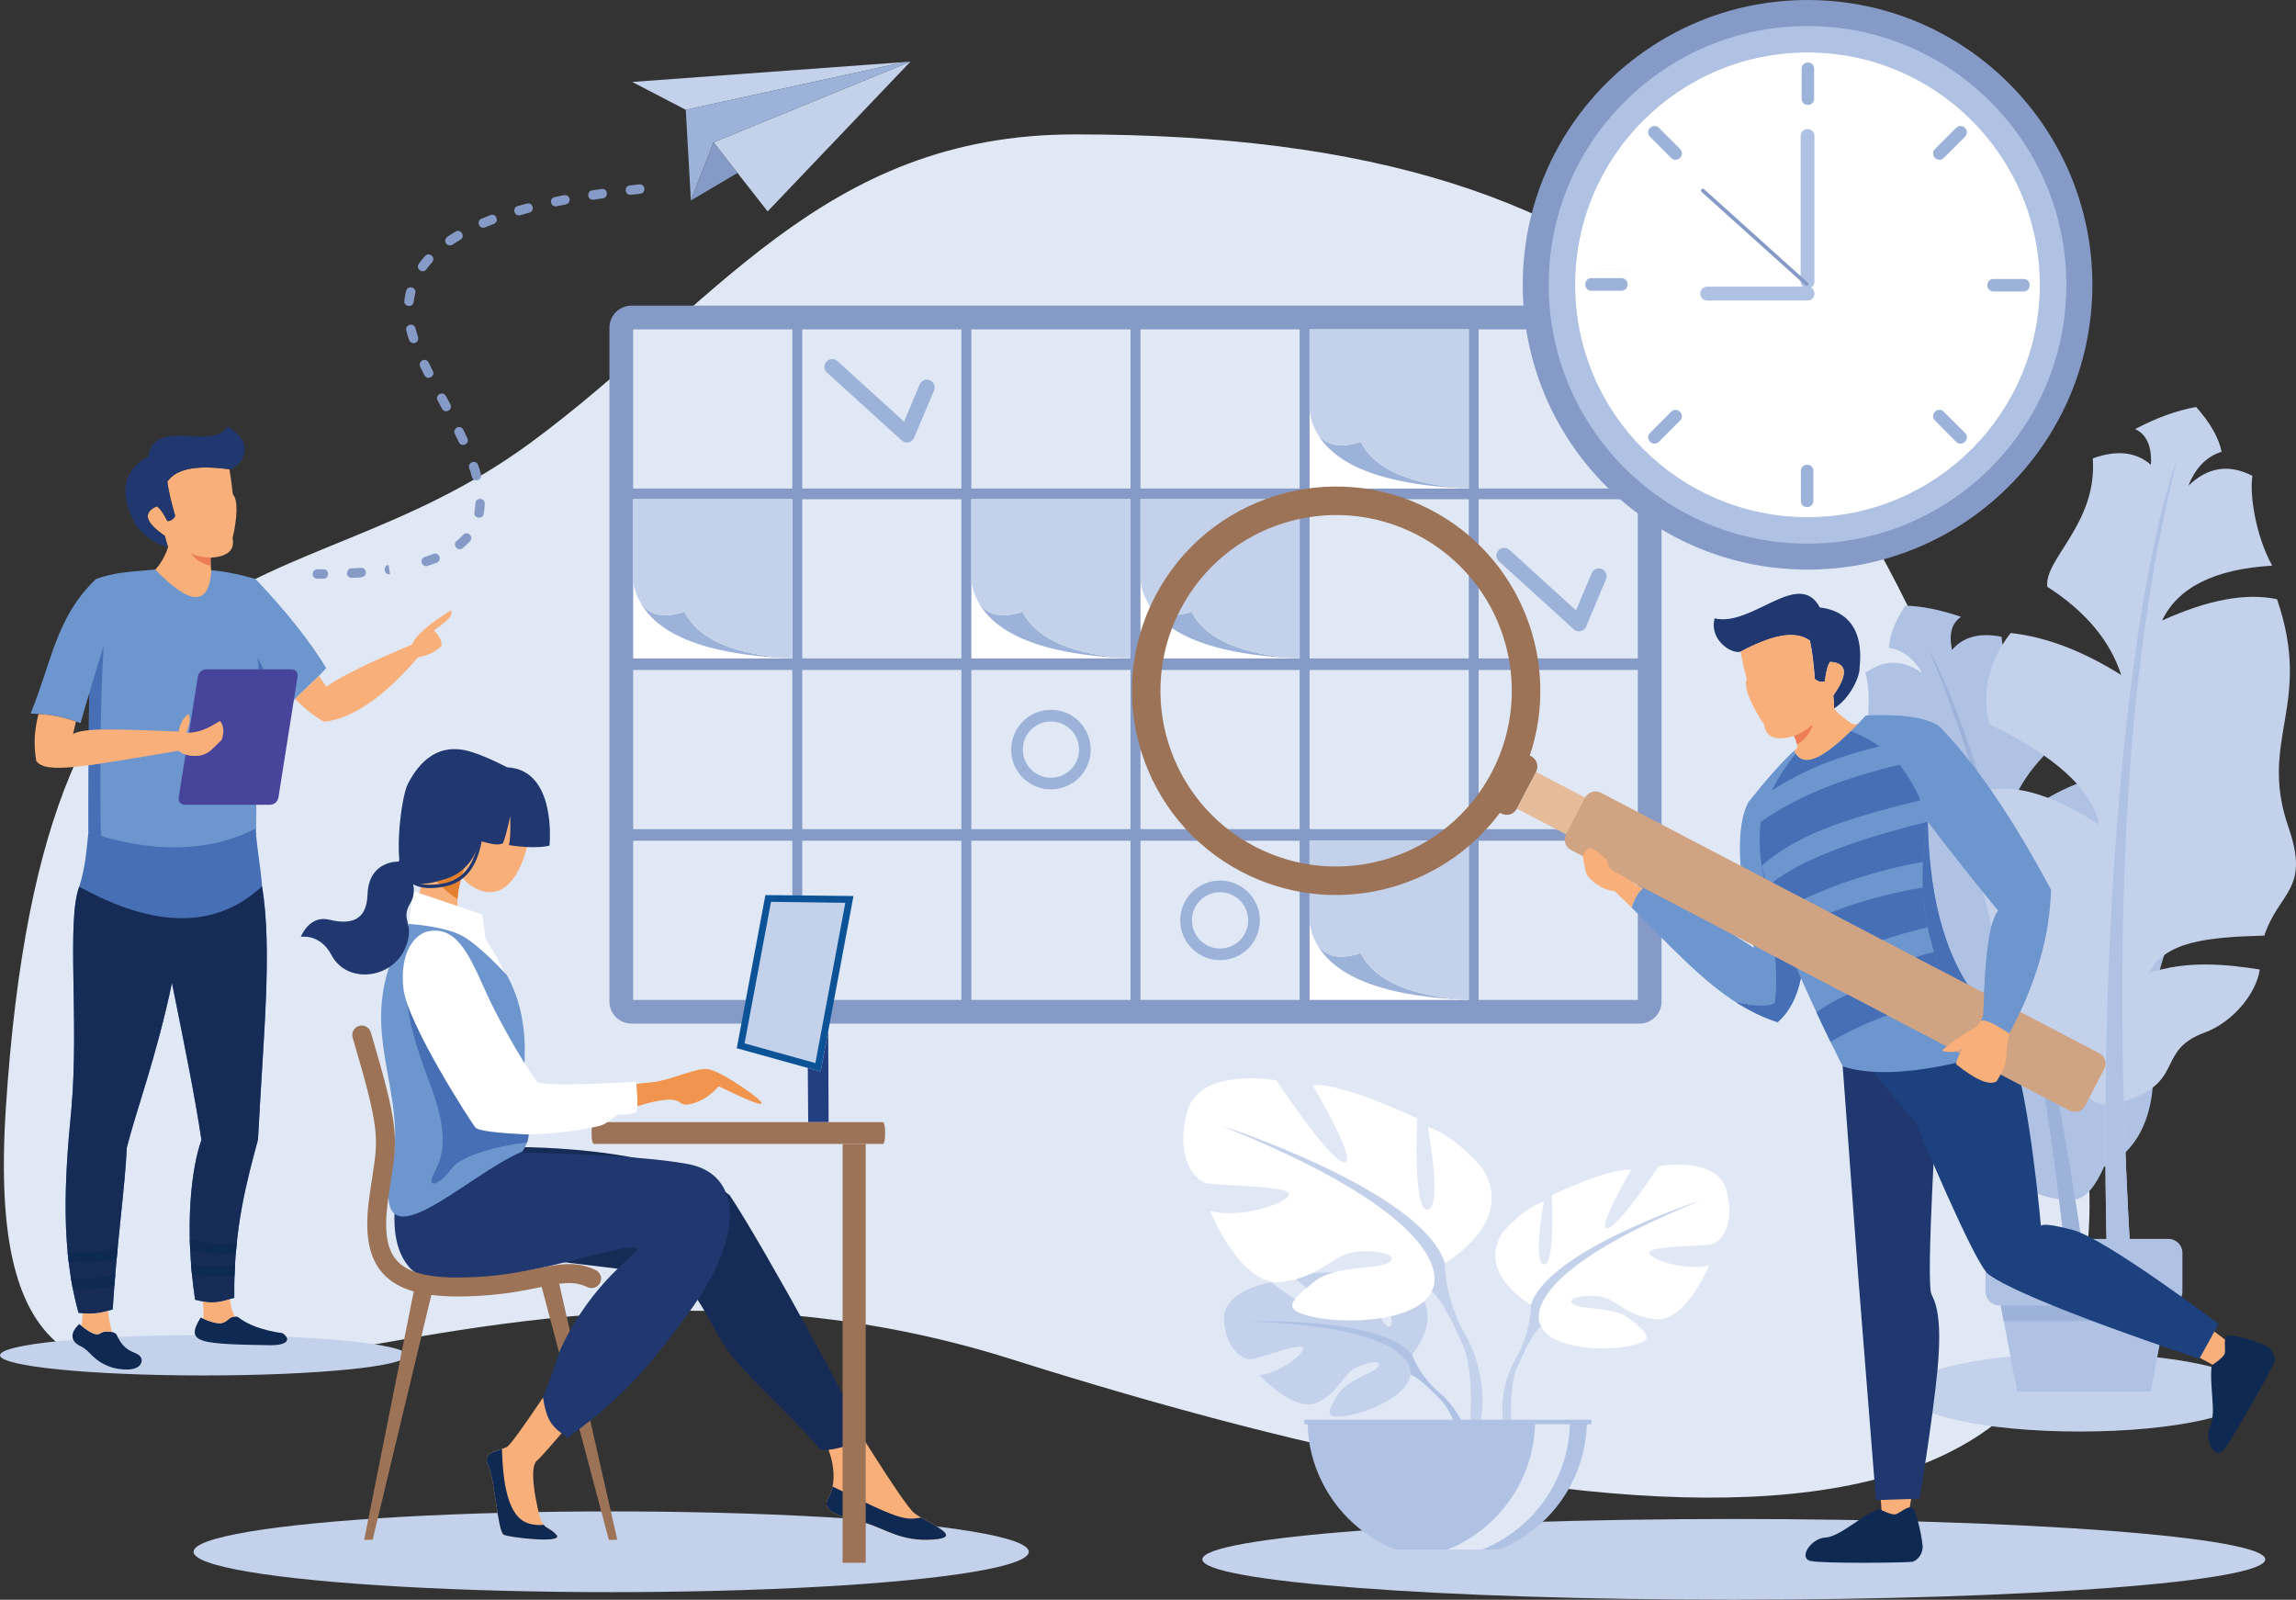 <?xml version="1.0" encoding="UTF-8"?><svg id="a" xmlns="http://www.w3.org/2000/svg" viewBox="0 0 2106.56 1467.6"><rect x="0" y="0" width="2106.56" height="1467.6" fill="#333333" stroke="none"/><path d="M1590.67,1393.54c-269.24,0-487.52,16.59-487.52,37.04s218.28,37.03,487.52,37.03,487.67-16.59,487.67-37.03-218.36-37.04-487.67-37.04Z" style="fill:#c4d1eb; fill-rule:evenodd;"/><path d="M986.27,123.29c-233.17,0-331.38,159.25-499.71,283.06C263.76,570.18,41,463.52,5.33,1017.12c-31.74,492.78,364.42,53.33,922.98,229.91,558.52,176.5,1127.44,247.54,958.64-323.54C1718.07,352.42,1528.01,123.29,986.27,123.29Z" style="fill:#e0e8f5; fill-rule:evenodd;"/><path d="M1295.51,1242.8s31.18-36.37,1.93-59.48c0,0-21.41-12.96-38.81-11.93,0,0,24.66,41.41,16.66,45.55-8,4.15-24.15-48.14-24.15-48.14,0,0-48.74-4.74-64.44,2.81,0,0,41.63,34.07,32.89,36-8.74,2.07-53.7-31.33-53.7-31.33,0,0-45.26,7.7-42.89,35.33,2.37,27.7,18.07,36.15,24.89,35.41,6.89-.74,46.96-16,47.85-10.37,.89,5.63-23.26,24-40.15,24.81,0,0,31.92,35.18,53.18,25.11,21.18-10.22,22.96-26.37,36.22-32.37,13.26-6,24.52-6,19.03,.15-5.41,6.15-29.33,12.15-36.89,25.56-7.63,13.33-14.37,22.37,7.56,19.11,21.92-3.34,57.63-19.41,59.25-37.78l1.56-18.44Z" style="fill:#c4d1eb; fill-rule:evenodd;"/><path d="M1145.29,1212.36s123.03-4.74,150.21,30.44c0,0,6,18,24.52,34.44l2.81,7.85s-21.26-22.52-28.89-23.85c0,0,11.93-43.63-148.66-48.89Z" style="fill:#b0c2e4; fill-rule:evenodd;"/><path d="M1320.02,1277.25s26.37,19.48,28.22,54.37l-4.82,.44s-8.44-36.07-23.7-50.22c-15.26-14.07,.3-4.59,.3-4.59Z" style="fill:#b0c2e4; fill-rule:evenodd;"/><path d="M1404.61,1197.03s-49.63-27.77-26.52-65.55c0,0,18.59-23.11,38.44-29.11,0,0-10.59,56.29,0,57.55,10.59,1.33,7.26-63.48,7.26-63.48,0,0,52.29-25.18,72.81-23.18,0,0-32.44,54.96-21.85,53.63,10.59-1.33,47.03-56.96,47.03-56.96,0,0,53.63-9.85,62.22,21.85,8.59,31.77-5.33,47.7-13.26,49.63-7.93,2-58.89,1.33-57.55,8,1.33,6.59,35.7,17.18,54.89,11.26,0,0-21.11,52.29-48.96,49.63-27.85-2.67-36.44-19.85-53.63-21.18-17.18-1.33-29.78,3.26-21.18,7.92,8.59,4.67,37.78,1.56,51.7,13.41,13.78,11.7,25.04,19.04-.74,24.29-25.78,5.33-72.14,2.07-81.4-17.85l-9.26-19.85Z" style="fill:#fff; fill-rule:evenodd;"/><path d="M1559.49,1101.7s-139.03,45.03-154.88,95.33c0,0,.67,22.52-13.18,48.37v9.93s14.52-33.78,22.45-38.44c0,0-31.11-43.63,145.62-115.18Z" style="fill:#c4d1eb; fill-rule:evenodd;"/><path d="M1391.42,1245.4s-21.48,32.44-9.33,72.14l5.56-1.48s-5.41-43.7,5.85-65.62c11.26-21.92-2.07-5.04-2.07-5.04Z" style="fill:#c4d1eb; fill-rule:evenodd;"/><path d="M1325.65,1158.74s65.4-36.67,34.89-86.37c0,0-24.44-30.59-50.59-38.44,0,0,13.92,74.14,0,75.92-14,1.78-9.63-83.77-9.63-83.77,0,0-68.88-33.18-95.99-30.59,0,0,42.81,72.44,28.81,70.74-13.93-1.78-61.92-75.03-61.92-75.03,0,0-70.74-13.11-82,28.74-11.37,41.92,6.96,62.81,17.41,65.48,10.44,2.67,77.7,1.78,75.92,10.44-1.78,8.74-47.11,22.74-72.44,14.89,0,0,27.92,68.88,64.59,65.4,36.59-3.48,48-26.14,70.66-27.92,22.66-1.78,39.26,4.37,27.92,10.52-11.33,6.07-49.7,1.93-68.07,17.55-18.37,15.55-33.18,25.11,.89,32.15,34.07,6.96,95.1,2.59,107.33-23.55l12.22-26.14Z" style="fill:#fff; fill-rule:evenodd;"/><path d="M1121.44,1033.04s183.25,59.33,204.21,125.7c0,0-.89,29.63,17.48,63.62v13.11s-19.26-44.44-29.7-50.59c0,0,40.96-57.55-191.99-151.84Z" style="fill:#c4d1eb; fill-rule:evenodd;"/><path d="M1343.13,1222.36s28.22,42.89,12.08,95.18l-7.26-1.93s7.04-57.55-7.78-86.51c-14.67-28.89,2.96-6.74,2.96-6.74Z" style="fill:#c4d1eb; fill-rule:evenodd;"/><path d="M1327.87,1430.79c-70.81,0-128.29-57.4-128.29-128.21h256.43c0,70.81-57.4,128.21-128.14,128.21Z" style="fill:#b0c2e4; fill-rule:evenodd;"/><path d="M1296.32,1429.83c5.19,.59,10.52,.96,15.85,.96,70.81,0,128.29-57.4,128.29-128.21h-31.92c0,65.48-48.96,119.4-112.22,127.25Z" style="fill:#e0e8f5; fill-rule:evenodd;"/><path d="M1197.88,1437.31h259.91c0-8.74-7.11-15.77-15.85-15.77h-228.28c-8.74,0-15.78,7.04-15.78,15.77h0Z" style="fill:#c4d1eb; fill-rule:evenodd;"/><rect x="1196.77" y="1302.58" width="263.39" height="4" style="fill:#b0c2e4;"/><ellipse cx="560.74" cy="1423.61" rx="383.16" ry="37.03" style="fill:#c4d1eb;"/><path d="M186.77,1224.81c-103.14,0-186.77,8.3-186.77,18.52s83.63,18.52,186.77,18.52,186.77-8.3,186.77-18.52-83.62-18.52-186.77-18.52Z" style="fill:#c4d1eb; fill-rule:evenodd;"/><path d="M134.36,526.74c4.67,.3,9.15-5.22,10.48-6.89,4.96-6.3,8.11-13.7,9.37-17.85-.96-2.74-1.96-6.22-3-10.44-18-12.22-20.48-21.26-7.41-27.11,2.63,1.44,5.89,6,9.81,13.63,3.11-.11,5.48-1.74,7.11-4.78-3.74-12.85-6.15-23.3-7.26-31.33,8.85-13.18,29.59-15.07,57.03-11.52,1.26,7.3,2.33,15.04,3.15,23.22,4.81,4.48,4.22,21.04-.26,40.15,2.22,10.89-4.48,16.81-20.11,17.81-.18,2.59,.07,5.59,.15,7.44,0,1.67,.07,4.92,1.81,5.44l2.89,.7c-.26,38.85-20.15,46.29-63.77,1.52Z" style="fill:#f9af79; fill-rule:evenodd;"/><path d="M210.5,430.45c-27.44-3.56-48.18-1.67-57.03,11.52,1.11,8.04,3.52,18.48,7.26,31.33-1.63,3.04-4,4.67-7.11,4.78-3.89-7.63-7.18-12.18-9.81-13.63-13.07,5.85-10.59,14.89,7.41,27.11,1.04,4.22,2.04,7.7,3,10.44-16.15-3.59-29.7-18.11-31.63-24.37-18.85-37.22,2.18-52.89,13.44-58.62,5-36.85,58.7-5,72.81-27.48,29.59,16.85,9.96,38.59,1.67,38.92Z" style="fill:#20386f; fill-rule:evenodd;"/><path d="M175.25,507.82c4.37,2.18,10.41,3.44,18.04,3.81-.18,2.56-.04,5.52,.11,7.37-7.67-1.48-13.74-5.19-18.15-11.18Z" style="fill:#ed7d57; fill-rule:evenodd;"/><path d="M101.62,1254.14c-17.04-6.07-18.41-14.81-27.63-19.11-9.22-4.3-10.3-12-1.26-20.3,6.7,5.33,15,11.85,19.37,8.37,2.93-2.29,12.89-2.15,14.85,1.26,8.67,20.07,20.7,13.7,23.07,22.89,.3,12.22-20.59,9.63-28.41,6.89Z" style="fill:#0e2952; fill-rule:evenodd;"/><path d="M249.35,1234.14c-30.03-.52-52.48-.89-62.85-4.15-11.18-3.56-8.89-10.37-2.44-21.26,28.29,12.96,20.78-2.74,34-.67,9.3,7.41,23.07,12.44,41.33,15.04,7.7,5.7,4.56,10.74-10.04,11.04Z" style="fill:#0e2952; fill-rule:evenodd;"/><path d="M234.35,531.11c-15-4.33-28.44-7-40.37-7.93-2.15,32.96-19.33,32.7-51.52-.67-31.04,2.59-37.11,3-54.29,8.56-37.22,35.59-40.66,76.62-60.11,123.51,21.52,.96,31.22,3.59,45.85,8.82,3.15-11.26,5.78-20.3,7.89-27.18-.59,61.89-.81,104.22-.67,127.14,71.22,28.22,129.92,18.55,153.91-3.45,.33-54.96,.78-98.47,1.37-130.55,8.52,10.04,16.41,17.81,23.7,23.37,17.48-20.04,29.29-28.11,39.18-39.89-21.92-36.04-53.33-69.51-64.96-81.74Z" style="fill:#6d96ce; fill-rule:evenodd;"/><path d="M377.94,591.37c-37.4,15.52-63.63,28.4-78.62,38.55l-6.67-9.85c-6.19,6.19-13.22,12.26-21.85,21.11,7.96,8.33,16.52,15.18,26.48,20.96,26-2.78,54.74-22.44,86.25-59.07,9.78-1.96,17-5.48,21.59-10.63,.26-4.7-2.11-9.44-7.11-14.18,13.04-8.52,18.26-14.63,15.59-18.26-20.44,12.63-32.33,23.07-35.66,31.37Z" style="fill:#f9af79; fill-rule:evenodd;"/><path d="M235.06,759.91c-1.41,5.37,4.41,36.77,5.37,53.15,9.48,58.44,1.37,134.58-3.74,232.43-9.15,34.44-22.59,80.44-21.74,145.1-15.89,4.89-21.63,5.33-35.96,1.78-10.07-67.55-3.18-121.62,5.85-146.58-5.81-38.59-14.48-81.77-27.07-144.06-14.22,67.85-33.22,118.21-41.44,151.17-1.63,36.67-9.04,86.14-12.93,148.36-11.81,3.55-19.15,4.59-31.41,3.11-15.89-57.26-13.22-119.55-6.48-186.95,7.15-80.89-4.63-172.28,7.18-203.99,6.04-18.82,6.81-35.48,8.44-50.07,59.44,19.78,110.73,18.63,153.91-3.45Z" style="fill:#466fb5; fill-rule:evenodd;"/><path d="M92.11,700.54c-3.82,.55-7.44,1.07-10.85,1.52-.15,27.26-.19,47.7-.11,61.29,3.37,1.52,8.07,3.22,11.78,3.66,0-1.74-.59-5.81-.59-7.52-.22-20.85-.3-40.52-.22-58.96h0Zm174.21-54.66c-10.52-8.74-20.52-22.92-30-42.55,1.11,6.81,1.52,15.96,1.3,27.44,8.08,9.37,15.55,16.67,22.52,21.96,2.11-2.44,4.19-4.74,6.19-6.85h0Zm-171.25-53.18c-4.63,14.85-9.04,29.37-13.26,43.51-.11,11.96-.22,23.19-.3,33.66,3.04-.26,6.63-.44,10.89-.55,.41-29.04,1.33-54.59,2.67-76.62Z" style="fill:#466fb5; fill-rule:evenodd;"/><path d="M189.1,614.07h78.44c3.59,0,6.07,2.96,5.48,6.56l-17.59,111.1c-.55,3.63-3.96,6.55-7.56,6.55h-78.44c-3.59,0-6.07-2.93-5.48-6.55l17.59-111.1c.56-3.59,3.96-6.56,7.56-6.56Z" style="fill:#47459b; fill-rule:evenodd;"/><path d="M35.29,655.03c-3.37,13.74-4.81,26.33-2.04,43,8.48,12.3,42.63,5.44,130.58-9.29,3.15,2.89,9.7,5.74,19.59,4.48,9.18-2.3,9.63-4.7,19.96-14.41,2.48-7.59,1.96-13.37-1.55-17.37-11.59,6.85-17.74,10.48-30.81,10.92,3.48-8.96,4-14.78,1.59-17.37-4.48,3.59-7.37,8.96-8.74,16.15-69.33-3-87.62-2.63-96.84,2.22,1-4.33,1.89-8.18,2.67-11.48-10.81-3.67-19.59-5.81-34.41-6.85Z" style="fill:#f9af79; fill-rule:evenodd;"/><path d="M186.06,1193.92c.7,5.85,.82,11.19,.3,15.78,23.67,10.37,19.67-1.48,29.11-1.78-2.37-4.3-3.89-9.63-4.63-16.15-10.3,3.04-16.19,3.7-24.78,2.15h0Zm-110.33,10.81c0,4.3-.41,8.08-1.26,11.33,6.33,5.04,13.63,10.22,17.63,7.04,1.93-1.55,6.89-2,10.63-1.11-1.56-5.18-2.74-11.7-3.67-19.48-8.3,2.22-14.67,2.96-23.33,2.22Z" style="fill:#f9af79; fill-rule:evenodd;"/><path d="M240.43,813.06c-41.81,38.96-97.7,39.11-167.73,.37-11.81,31.7-.04,123.1-7.18,203.99-6.74,67.4-9.41,129.69,6.48,186.95,1.3,.15,2.56,.3,3.74,.37,8.67,.74,15.07,0,23.33-2.22,1.41-.37,2.81-.81,4.33-1.26,3.89-62.22,11.3-111.7,12.93-148.36,8.22-32.96,27.22-83.33,41.44-151.17,12.59,62.29,21.26,105.47,27.07,144.06-9.04,24.96-15.92,79.03-5.85,146.58,2.59,.59,4.93,1.18,7.07,1.55,8.59,1.56,14.48,.89,24.78-2.15,1.33-.3,2.67-.74,4.11-1.18-.85-64.66,12.59-110.66,21.74-145.1,5.11-97.84,13.22-173.99,3.74-232.43Z" style="fill:#172b57; fill-rule:evenodd;"/><path d="M174.43,1146c15.26,4.15,29.26,5.33,41.92,3.7,.26-3.41,.56-6.67,.93-9.92-13.92,1.85-28.29,.89-43.14-2.74,.07,2.89,.18,5.85,.3,8.96h0Zm-111.44,11.55c16.59,2,31.26,.89,44.07-3.26,.3-3.56,.63-6.96,.96-10.37-14.33,4.74-29.67,6.37-46,4.89,.3,2.89,.59,5.78,.96,8.74h0Zm41.92,21.92c.26-3.41,.55-6.89,.81-10.22-12.81,3.55-26.37,4.59-40.66,3.33,.52,3.04,1.04,6,1.59,8.89,14.15,1.56,26.89,.96,38.26-2h0Zm110.7-19.11c-12.96,2.15-26.41,1.93-40.33-.67,.22,2.96,.48,5.93,.78,8.96,14.26,2.96,27.29,3.56,39.11,1.63,.07-3.41,.26-6.67,.44-9.93Z" style="fill:#0e2952; fill-rule:evenodd;"/><path d="M1922.95,713.4c20.59,19.48,30,42.81,28.15,70.03-48.89,33.26-74.07,64.37-75.77,93.4,57.41-51.11,100.51-50.96,119.84-19.55-14.3,17.33-24.37,77.1-20.89,104.59,6.15,48.59-7.11,92.29-43.85,108.58-8.37,18.96-17.26,28.89-26.52,29.92,8.89,54.44,16.37,109.7,22.44,165.77-6.22,3.26-15.11,2.89-19.85-.3-1.85-21.92-3.26-37.33-4.66-47.7-3.78-40.67-8-79.99-12.66-118.07-2.3-.3-4.59-.59-6.81-1.11-42.96-9.04-26.44-35.85-65.77-43.92-24.15-4.89-46.22-25.33-51.63-43.63,25.18-7.92,56.81-16.37,88.96-10.37-16.67-23.48-50.59-21.7-96.59-16.07-17.41-33.78-42.15-30.67-32.3-83.55,13.63-73.77-34.66-94.22-18.37-182.91,23.7-8.96,55.11-7.93,94.14,3.15-16.52-24.52-48-34.66-94.29-30.44,9.63-26,9.48-59.63,4.89-73.92,17.18-12.44,34.66-12.37,52.22,.18-7.93-13.48-18.07-21.18-30.59-23.11,.59-11.55,5.63-24.48,14.96-38.74,15.41,.37,32.45,3.81,51.26,10.26-8.59,5.63-11.33,15.74-8.3,30.4,10.22-12.11,25.48-16.15,45.48-12.11,4.29,52.7,50.96,74.07,51.7,96.73-27.48,24.22-43.55,50.63-48.29,79.22,28-24,55.7-39.59,83.11-46.74Z" style="fill:#b0c2e4; fill-rule:evenodd;"/><path d="M1926.35,1266.14c-6.07-56.07-13.55-111.33-22.44-165.77-31.7-205.62-87.11-418.08-135.32-506.97,64.37,151.58,108.73,359.87,133.25,624.74,1.41,10.37,2.82,25.78,4.66,47.7,4.74,3.18,13.63,3.55,19.85,.3Z" style="fill:#9db2d9; fill-rule:evenodd;"/><path d="M1844.73,580.74c-19.85,25.44-26.52,53.29-19.71,83.62,60.59,29.11,94.37,59.89,101.18,92.29-73.33-47.74-121.77-40.26-138.36-1.67,19.11,17.07,40.59,82.74,41.33,114.29,1.41,55.78,23.7,102.66,67.85,114.81,12.74,19.85,24.37,29.48,34.96,29.11-.74,62.81,.22,126.29,2.96,190.43,7.56,2.59,17.48,.74,22.22-3.7-1.63-24.89-2.67-42.52-2.81-54.44-2.67-46.44-4.59-91.47-5.78-135.17,2.52-.67,5.04-1.48,7.41-2.37,46.81-17.48,23.7-44.81,66.66-60.59,26.37-9.7,47.7-36.44,50.66-57.92-29.63-4.67-66.81-8.74-101.92,3.41,14.81-29.19,53.33-33.04,106.07-34.52,13.85-40.96,42.22-41.62,22.15-99.58-27.92-80.66,22.89-111.88-10.44-209.02-28.22-6.07-63.4,.44-105.47,19.55,14.52-30.44,48.14-47.18,101.03-50.33-15.26-27.63-20.89-65.48-18.15-82.4-21.48-11.07-41.11-8.04-58.74,9.11,6.52-16.52,16.74-26.92,30.52-31.22-2.67-12.89-10.51-26.59-23.41-41.07-17.33,3.04-36,9.78-56,20.26,10.59,4.89,15.41,15.81,14.52,32.81-13.63-11.89-31.41-13.85-53.33-5.89,4.22,60.03-44.74,92.07-41.78,117.73,35.11,22.59,57.7,49.59,67.85,80.99-35.55-22.3-69.4-35.11-101.47-38.52Z" style="fill:#c4d1eb; fill-rule:evenodd;"/><path d="M1934.94,1203.62c-2.74-64.14-3.7-127.62-2.96-190.43,.74-236.95,26.96-485.56,66.07-593.85-46.59,181.65-61.18,423.71-43.7,726.14,.15,11.93,1.19,29.55,2.81,54.44-4.74,4.44-14.66,6.29-22.22,3.7Z" style="fill:#b0c2e4; fill-rule:evenodd;"/><path d="M1907.98,1241.47c88.22,0,159.69,16.07,159.69,35.92s-71.48,35.92-159.69,35.92-159.69-16.07-159.69-35.92,71.55-35.92,159.69-35.92Z" style="fill:#c4d1eb; fill-rule:evenodd;"/><path d="M1989.61,1136.59h-155.4c-6.96,0-12.59,5.71-12.59,12.67v35.7c0,6.96,5.63,12.66,12.59,12.66h155.4c6.96,0,12.74-5.7,12.74-12.66v-35.7c0-6.96-5.78-12.67-12.74-12.67Z" style="fill:#b0c2e4; fill-rule:evenodd;"/><polygon points="1988.27 1197.62 1835.69 1197.62 1850.66 1276.51 1973.31 1276.51 1988.27 1197.62" style="fill:#b0c2e4; fill-rule:evenodd;"/><polygon points="1835.69 1197.62 1988.27 1197.62 1985.53 1211.92 1838.36 1211.92 1835.69 1197.62" style="fill:#9db2d9; fill-rule:evenodd;"/><path d="M1504.31,280.39H579.33c-11.07,0-20.18,9.07-20.18,20.22V918.9c0,11.11,9.11,20.15,20.18,20.15h924.97c11.04,0,20.15-9.04,20.15-20.15V300.61c0-11.15-9.11-20.22-20.15-20.22Z" style="fill:#859ac6; fill-rule:evenodd;"/><rect x="1356.61" y="302.16" width="146.06" height="146.03" style="fill:#e0e8f5;"/><rect x="1201.51" y="302.16" width="146.06" height="146.03" style="fill:#fff;"/><rect x="1046.37" y="302.16" width="146.03" height="146.03" style="fill:#e0e8f5;"/><rect x="891.2" y="302.16" width="146.03" height="146.03" style="fill:#e0e8f5;"/><rect x="736.06" y="302.16" width="146.03" height="146.03" style="fill:#e0e8f5;"/><rect x="580.92" y="302.16" width="146.03" height="146.03" style="fill:#e0e8f5;"/><rect x="1356.61" y="458.01" width="146.06" height="146.03" style="fill:#e0e8f5;"/><rect x="1201.51" y="458.01" width="146.06" height="146.03" style="fill:#e0e8f5;"/><rect x="1046.37" y="458.01" width="146.03" height="146.03" style="fill:#fff;"/><rect x="891.2" y="458.01" width="146.03" height="146.03" style="fill:#fff;"/><rect x="736.06" y="458.01" width="146.03" height="146.03" style="fill:#e0e8f5;"/><rect x="580.92" y="458.01" width="146.03" height="146.03" style="fill:#fff;"/><rect x="1356.61" y="614.66" width="146.06" height="146.03" style="fill:#e0e8f5;"/><rect x="1201.51" y="614.66" width="146.06" height="146.03" style="fill:#e0e8f5;"/><rect x="1046.37" y="614.66" width="146.03" height="146.03" style="fill:#e0e8f5;"/><rect x="891.2" y="614.66" width="146.03" height="146.03" style="fill:#e0e8f5;"/><rect x="736.06" y="614.66" width="146.03" height="146.03" style="fill:#e0e8f5;"/><rect x="580.92" y="614.66" width="146.03" height="146.03" style="fill:#e0e8f5;"/><rect x="1356.61" y="771.32" width="146.06" height="146.03" style="fill:#e0e8f5;"/><rect x="1201.51" y="771.32" width="146.06" height="146.03" style="fill:#fff;"/><rect x="1046.37" y="771.32" width="146.03" height="146.03" style="fill:#e0e8f5;"/><rect x="891.2" y="771.32" width="146.03" height="146.03" style="fill:#e0e8f5;"/><rect x="736.06" y="771.32" width="146.03" height="146.03" style="fill:#e0e8f5;"/><rect x="580.92" y="771.32" width="146.03" height="146.03" style="fill:#e0e8f5;"/><polygon points="783.06 822.02 702.25 821.13 675.99 961.64 752.95 983.04 783.06 822.02" style="fill:#0b5396; fill-rule:evenodd;"/><polygon points="775.58 828.24 748.1 975.27 683.14 957.19 707.4 827.35 775.58 828.24" style="fill:#c4d1eb; fill-rule:evenodd;"/><polygon points="760.25 1029.49 741.51 1029.49 741.14 979.78 752.95 983.04 759.88 946.01 760.25 1029.49" style="fill:#223f81; fill-rule:evenodd;"/><path d="M544.89,1049.48h265.13c1.11,0,2.04-3.63,2.04-8v-4c0-4.37-.93-8-2.04-8h-265.13c-1.15,0-2.07,3.63-2.07,8v4c0,4.37,.93,8,2.07,8Z" style="fill:#9c7357; fill-rule:evenodd;"/><path d="M413.08,761.06c-7.11,25.11,10.29,51.03,29.48,56.44,19.18,5.41,32.85-11.63,40-36.74,7.11-25.15-2.67-49.92-21.85-55.37-19.15-5.44-40.48,10.52-47.63,35.66Z" style="fill:#f9af79; fill-rule:evenodd;"/><path d="M520.59,1247.92s-49.14,76.44-55.77,79.7c-6.63,3.26-23.22,4.15-17,16.59,6.22,12.44,8.7,61.4,14.52,63.85,5.81,2.52,55.59,8.3,48.15,0-7.48-8.3-12.11-4.08-15.85-19.04-3.78-14.89-9.04-43.18-2.04-48.96,7.07-5.78,50.22-58.07,50.22-58.07l-22.22-34.07Z" style="fill:#f9af79; fill-rule:evenodd;"/><path d="M767.95,1280.73s59.77,98.44,70.81,107.33c11.07,8.89,47.59,22.15,17.7,24.29-29.85,2.22-44.22-9.92-63.03-15.41-18.81-5.56-42.03-8.89-33.22-23.26,8.89-14.37,5.19-45.77-13.89-65.7-19.07-19.92,21.63-27.26,21.63-27.26Z" style="fill:#f9af79; fill-rule:evenodd;"/><path d="M463.12,1052.37s147.88-3.85,206.5,44.29c34.29,52,117.29,205.47,123.7,222.36-4.41,4.44-29.29,12.44-40.37,11.26-32.63-38.89-75.77-72.59-92.92-103.1-21.15-37.55-27.67-56.37-61.96-59.7-34.29-3.33-111.73-14.37-134.95-14.37s0-100.73,0-100.73Z" style="fill:#172b57; fill-rule:evenodd;"/><polygon points="334.13 1412.65 341.9 1412.65 397.49 1180.73 380.42 1180.73 334.13 1412.65" style="fill:#9c7357; fill-rule:evenodd;"/><polygon points="566.37 1412.65 558.59 1412.65 494.82 1172.51 511.89 1172.51 566.37 1412.65" style="fill:#9c7357; fill-rule:evenodd;"/><path d="M378.86,1042.3l85.96,14.81s114.25,1.04,166.47,10.81c47.55,8.81,54.55,62.81,0,137.18-30.96,42.22-57.15,75.92-110.7,113.92-13.63-10.07-18.81-13.78-22.59-37.85,3.89-5.33,13.92-38.59,17.04-45.11,29.59-61.92,69.14-84.44,69.7-90.51-6.63-10.81-175.84,56.22-209.47,16.81-32.11-37.63,3.59-120.06,3.59-120.06Z" style="fill:#20386f; fill-rule:evenodd;"/><path d="M375.27,847.64c22.66-3.18,45.7,1.11,67.29,16.74,18.85,19.26,40.18,50.88,38.85,103.1-1.67,66.44,10.26,70.66-2.18,88.96-51.89,21.41-140.66,113.55-119.77,14.74,15.15-71.4-33.18-124.73,5.81-203.99,3.18-6.52,7.15-12.74,10-19.55Z" style="fill:#6d96ce; fill-rule:evenodd;"/><path d="M481.45,992.53c1,34.66,5.89,44.81,2.15,55.62-21.15,2.15-59.89,10.67-69.55,24.22-11.04,15.41-22.11,17.63-16.96,6.22,5.15-11.41,18.81-27.63-2.22-83.33-21.04-55.62-30.96-93.25-10.3-132.06l96.88,129.33Z" style="fill:#466fb5; fill-rule:evenodd;"/><path d="M375.27,847.64c13.96-33.03,17.37-70.11,17.37-70.11l36.51,10.81s-20.74,46.41-.85,63c4.26,3.55,9.15,7.85,14.26,13.04-21.59-15.63-44.63-19.93-67.29-16.74Z" style="fill:#f9af79; fill-rule:evenodd;"/><path d="M391.57,786.35c2.15-1.96,4.85-4.37,7.7-6.85l29.78,8.78,.04,.18c-.7,1.63-8.3,19.33-9.3,36.37-8.89-5.41-18.59-14.22-29.7-29.48,.63-3.41,1.08-6.45,1.48-9Z" style="fill:#e3802f; fill-rule:evenodd;"/><path d="M400.97,858.01c37.55,13.19,33.41,52.74,68,111.18,17.92,30.3,34.55,29.85,34.55,29.85,0,0,42,.3,92.77-5.93,31.85-3.85,33.89,5.63,11.74,13.48-44.63,16-90.92,33.18-128.29,29.04-37.33-4.15-101.18-99.48-104.48-124.29-4.55-34.29,6.74-59.99,25.7-53.33Z" style="fill:#f1944e; fill-rule:evenodd;"/><path d="M420.27,1189.4c2.37,0,4.74,0,7.19-.08,30.55-.74,51.37-4.96,68.11-8.37,19.78-4,30.66-6.22,43.52-.08,4.33,2,9.52,.22,11.59-4.15,2.07-4.3,.22-9.48-4.11-11.55-18.07-8.66-33.37-5.55-54.44-1.26-16.07,3.26-36.07,7.33-65.07,8-32.7,.89-52.7-4-62.88-15.41-9.15-10.07-11.85-26.96-8.48-53.03,1.15-8.89,2.26-16.22,3.3-22.67,2.78-18.22,4.67-30.22,2.37-48.74-2.15-17.33-7.89-40.29-21.15-85.03-1.37-4.6-6.22-7.26-10.78-5.85-4.63,1.41-7.22,6.15-5.89,10.81,24.85,83.62,23.55,91.77,18.26,126.14-1,6.59-2.18,14.07-3.33,23.11-4.07,31.48,0,52.74,12.78,66.96,13.15,14.52,34.63,21.18,69.03,21.18Z" style="fill:#9c7357; fill-rule:evenodd;"/><path d="M763.91,1363.76c39.63,19.33,60.96,30.52,73.7,29.4,2.96-.22,5.48-.52,7.55-.89,14.11,8.37,36.7,18.3,11.3,20.07-29.85,2.22-44.22-9.92-63.03-15.41-18.81-5.56-42.03-8.89-33.22-23.26,1.7-2.81,2.93-6.15,3.7-9.92Z" style="fill:#0e2952; fill-rule:evenodd;"/><path d="M460.49,1329.24c1,31.41,5.3,62.51,24.48,68.37,5.11,1.56,9.74,1.78,13.85,1.26,3,3.7,6.7,3.7,11.67,9.18,7.44,8.3-42.33,2.52-48.15,0-5.81-2.45-8.3-51.4-14.52-63.85-5.11-10.22,5.18-12.59,12.67-14.96Z" style="fill:#0e2952; fill-rule:evenodd;"/><path d="M586.85,994.16c25.44-.3,50.7-15.48,63.22-13.26,12.56,2.22,53.48,30.59,48.33,31.7-5.19,1.11-37.63-15.7-38.74-15.92-1.11-.3-8.11,11.55-25.44,16-17.33,4.37-.15-13.04-53.85,3.26-34.92,10.52,6.48-21.78,6.48-21.78Z" style="fill:#f1944e; fill-rule:evenodd;"/><path d="M379.01,817.5l-3.74,30.14s32.92,1.93,49.33,11.19c16.37,9.26,40.55,35.85,40.55,35.85l-19.74-34-2.85-21.77-63.55-21.41Z" style="fill:#fff; fill-rule:evenodd;"/><path d="M393.01,854.39c24.48-4.59,35.78,17.33,51.66,53.11,15.85,35.78,42.92,79.26,48.29,84.89,5.37,5.55,90.7,0,90.7,0,0,0,2.59,24.66,0,27.55-2.56,2.96-17.3,2.67-17.3,2.67,0,0-5.89,4.67-11.44,8.37-5.52,3.78-52.37,10.74-74.11,9.63-21.78-1.11-41.7-2.89-44.66-6.22-2.93-3.33-62.33-94.73-66-127.62-3.7-32.81,10.41-50.07,22.85-52.37Z" style="fill:#fff; fill-rule:evenodd;"/><path d="M465.15,703.91c46.26,2.22,39,71.81,39,71.81,0,0-12,3.7-37.18-.44,1.93-7.44,1.11-26.55,1.11-26.55,0,0-2.93,15.52-6.63,24.92-5.33,2.45-11.33,.26-21.59-2.22-5.26,22.15-20.07,31.48-30.26,34.66-11.26,3.48-23.11,7.78-36.4,1.11-13.26-6.67-5.96-74.51,1.04-88.14,10.63-20.48,28.22-38.81,58.62-29.15,15.26,4.85,32.3,14,32.3,14Z" style="fill:#20386f; fill-rule:evenodd;"/><path d="M375.01,777.35l-9.56,13.11s-27.26-1.19-28.26,30.37c-.81,24.74-16.67,27.4-35.11,22.89-18.48-4.52-26.07,15.78-26.07,15.78,0,0,17.48-3.4,28.04,16.59,14.44,27.33,56,21.92,67.81-6.44,9.74-23.48-5.44-24.22,4.7-41.33,10.15-17.11-7.59-36.51-7.59-36.51l9.22-12.59-3.18-1.85Z" style="fill:#20386f; fill-rule:evenodd;"/><path d="M394.83,814.76c3,0,6.3-.3,9.78-.89,16.15-2.37,37.78-11.55,39.44-63.03,.07-.85-.59-1.56-1.44-1.59-.85-.04-1.52,.63-1.56,1.48-.7,21.33-4.96,37.11-12.59,46.85-5.82,7.56-13.55,11.71-24.29,13.33-15.04,2.3-25.04-.52-29.66-8.3-.44-.74-1.37-.89-2.07-.44-.74,.37-.96,1.33-.52,2,4.18,7.04,11.89,10.59,22.92,10.59Z" style="fill:#20386f; fill-rule:evenodd;"/><rect x="773.1" y="1049.48" width="21.18" height="384.2" style="fill:#9c7357;"/><path d="M1093.37,561.22c12.74,25.33,45.77,39.63,99.03,42.81-89.55-3.41-138.18-26.81-146.03-70.25,4.59,27.07,20.26,36.22,47,27.44Z" style="fill:#9db2d9; fill-rule:evenodd;"/><path d="M938.2,561.22c12.81,25.33,45.81,39.63,99.03,42.81-89.48-3.41-138.17-26.81-146.03-70.25,4.63,27.07,20.29,36.22,47,27.44Z" style="fill:#9db2d9; fill-rule:evenodd;"/><path d="M1248.47,874.46c12.82,25.4,45.85,39.7,99.1,42.88-89.55-3.41-138.21-26.81-146.06-70.29,4.59,27.11,20.3,36.22,46.96,27.41Z" style="fill:#9db2d9; fill-rule:evenodd;"/><path d="M1248.47,405.38c12.82,25.37,45.85,39.59,99.1,42.81-89.55-3.41-138.21-26.81-146.06-70.26,4.59,27.07,20.3,36.18,46.96,27.44Z" style="fill:#9db2d9; fill-rule:evenodd;"/><path d="M627.92,561.22c12.78,25.33,45.81,39.63,99.03,42.81-89.51-3.41-138.18-26.81-146.03-70.25,4.59,27.07,20.29,36.22,47,27.44Z" style="fill:#9db2d9; fill-rule:evenodd;"/><path d="M1192.4,604.03c-53.26-3.18-86.29-17.48-99.03-42.81-19.33,6.33-32.85,3.33-40.59-9.04-3.07-5.67-5.22-11.81-6.41-18.41v-75.77h146.03v146.03Z" style="fill:#c4d1eb; fill-rule:evenodd;"/><path d="M1037.23,604.03c-53.22-3.18-86.22-17.48-99.03-42.81-19.3,6.33-32.81,3.33-40.59-9.04-3.04-5.67-5.18-11.81-6.41-18.41v-75.77h146.03v146.03Z" style="fill:#c4d1eb; fill-rule:evenodd;"/><path d="M1347.58,917.35c-53.25-3.18-86.29-17.48-99.1-42.88-19.26,6.37-32.81,3.4-40.59-8.96-3.04-5.7-5.18-11.78-6.37-18.44v-75.74h146.06v146.03Z" style="fill:#c4d1eb; fill-rule:evenodd;"/><path d="M1347.58,448.19c-53.25-3.18-86.29-17.44-99.1-42.81-19.26,6.33-32.81,3.3-40.59-9.04-3.04-5.7-5.18-11.81-6.37-18.41v-75.77h146.06v146.03Z" style="fill:#c4d1eb; fill-rule:evenodd;"/><path d="M726.95,604.03c-53.22-3.18-86.22-17.48-99.03-42.81-19.33,6.33-32.85,3.33-40.59-9.04-3.07-5.67-5.22-11.81-6.41-18.41v-75.77h146.03v146.03Z" style="fill:#c4d1eb; fill-rule:evenodd;"/><path d="M856.98,358.16c1.52-3.63-.19-7.81-3.82-9.33-3.63-1.52-7.81,.19-9.37,3.85l-14.33,34.11-61.11-55.52c-2.92-2.67-7.44-2.44-10.07,.48-2.67,2.89-2.44,7.41,.48,10.07l68.29,62c.63,.67,1.44,1.22,2.33,1.59,3.63,1.52,7.81-.18,9.33-3.81l18.26-43.44Z" style="fill:#9db2d9; fill-rule:evenodd;"/><path d="M1473.49,531.37c1.48-3.63-.15-7.81-3.85-9.33-3.56-1.52-7.78,.18-9.33,3.81l-14.29,34.15-61.11-55.55c-2.96-2.63-7.41-2.41-10.07,.48-2.67,2.89-2.52,7.41,.44,10.07l68.29,62c.59,.7,1.48,1.26,2.37,1.63,3.55,1.52,7.78-.19,9.33-3.82l18.22-43.44Z" style="fill:#9db2d9; fill-rule:evenodd;"/><path d="M964.23,651.18c-10.07,0-19.22,4.07-25.81,10.67v.04c-6.59,6.63-10.7,15.74-10.7,25.81s4.11,19.18,10.7,25.81c6.59,6.59,15.74,10.67,25.81,10.67s19.18-4.07,25.81-10.67h0c6.59-6.63,10.7-15.74,10.7-25.81s-4.11-19.19-10.7-25.81v-.04c-6.63-6.59-15.74-10.67-25.81-10.67h0Zm-18.26,18.26c4.7-4.67,11.15-7.56,18.26-7.56s13.59,2.89,18.26,7.56c4.67,4.67,7.56,11.11,7.56,18.26s-2.89,13.55-7.56,18.22c-4.67,4.66-11.11,7.56-18.26,7.56s-13.55-2.89-18.26-7.56c-4.67-4.67-7.56-11.11-7.56-18.22s2.89-13.59,7.56-18.26Z" style="fill:#9db2d9; fill-rule:evenodd;"/><path d="M1119.37,807.8c-10.07,0-19.19,4.15-25.78,10.67v.07c-6.63,6.59-10.74,15.7-10.74,25.78s4.11,19.19,10.74,25.85c6.59,6.59,15.7,10.67,25.78,10.67s19.18-4.07,25.85-10.67h0c6.59-6.66,10.67-15.78,10.67-25.85s-4.07-19.19-10.67-25.78v-.07c-6.67-6.52-15.78-10.67-25.85-10.67h0Zm-18.3,18.22c4.74-4.59,11.19-7.48,18.3-7.48s13.55,2.89,18.29,7.48c4.59,4.74,7.55,11.19,7.55,18.3s-2.96,13.56-7.55,18.3c-4.74,4.59-11.11,7.55-18.29,7.55s-13.56-2.96-18.22-7.55c-4.67-4.74-7.56-11.19-7.56-18.3s2.89-13.56,7.48-18.3Z" style="fill:#9db2d9; fill-rule:evenodd;"/><path d="M1725.55,1402.87c-.52-5.11,1.33-12,.59-20.29-5.63-64.74-17.78-210.88-17.78-210.88,0,0-13.78-115.77-14.81-188.95,14.81-1.33,29.33-3.92,43.63-7.55,31.26-7.93,52.15-20.67,81.85-35.11,16.22,59.85,46.29,169.62,46.29,169.62,0,0-.07,23.33,31.04,23.33,27.33,0,140.73,94.88,163.17,109.03-2.96,6.89-10.22,13.63-13.63,20.37-36-29.41-221.69-97.18-221.69-97.18l-50.37-127.77s-15.19,156.58-2.89,168.8c12.15,12.15-21.78,187.69-21.78,196.58,0,1.11-14.22-.22-23.63,0Z" style="fill:#f9af79; fill-rule:evenodd;"/><path d="M1777.55,1004.23s-10.89,173.1-5.41,183.25c5.41,10.22,9.48,27.11,5.41,69.92-4.08,42.74-16.22,117.47-16.22,117.47l-40.15,1.33-16.22-204.36-14-189.4-.3-4,54.37-40.81,32.52,66.59Z" style="fill:#20386f; fill-rule:evenodd;"/><path d="M2035.53,1214.59l-17.63,31.92s-159.99-52.66-193.47-77.4c-12.88-9.48-66.59-139.1-66.59-139.1l-42.29-50.22-.45-27.85,90.88-40s32.96,37.18,39.48,52.22c16.15,37.41,27.11,160.8,27.11,160.8,0,0-1.34-4.74,29.18,3.41,30.52,8.15,133.77,86.22,133.77,86.22Z" style="fill:#1d417f; fill-rule:evenodd;"/><path d="M2029.16,1252.66s10.67-6.89,12-10.81c1.19-4-1.78-14.07,2.59-16.29,4.44-2.37,32.67,6.96,36.89,10.15,5.18,3.93,7.26,10.15,6,14.22-1.33,4-38.96,72.07-46.88,80.66-7.93,8.74-17.85-10.37-11.92-22.3,5.85-11.92-.96-36.96,1.33-55.62Z" style="fill:#0e2952; fill-rule:evenodd;"/><path d="M1723.77,1384.2s11.33,5.92,15.33,5.04c4.08-.89,11.26-8.44,15.41-5.78,4.22,2.74,10.07,31.92,9.48,37.11-.89,6.52-5.33,11.26-9.48,12.22-4.15,.89-81.92,1.78-93.33-.74-11.41-2.67,.3-20.74,13.48-21.48,13.33-.74,31.7-19.11,49.11-26.37Z" style="fill:#0e2952; fill-rule:evenodd;"/><path d="M1597.26,597.77c26.96-14.26,49.11-20.26,63.33-10.07,1.93,8.7,3.41,20.44,4.52,35.15,2.89,2.52,5.92,3.26,9.18,2.18,1.11-9.37,2.74-15.33,4.89-17.85,15.7,1.04,16.66,11.3,2.81,30.85,.52,4.74,.81,8.74,.81,11.92,15.41-9.96,23.78-30.11,23.33-37.29,5.11-45.66-22.59-53.81-36.44-55.37-19.33-36.15-62,18.07-96.51,10.04-5.33,19.3,15.41,33.29,24.07,30.44Z" style="fill:#20386f; fill-rule:evenodd;"/><path d="M1714.22,661.25c-4.74,2.15-12.74,4.08-14.66,2.85-7.63-4.63-13.78-10.11-16.67-13.92-.08-3.26-.37-7.26-.89-12,13.93-19.63,12.96-29.96-2.81-31-2.15,2.56-3.78,8.52-4.96,17.96-3.26,1.07-6.37,.3-9.18-2.26-1.11-14.74-2.67-26.52-4.59-35.29-14.22-10.22-36.44-4.15-63.55,10.15,1.48,8.04,3.41,16.48,5.71,25.26-3.33,6.52,3.78,23.48,15.78,41.55,1.85,12.11,11.11,15.7,27.7,10.67,1.78,3.93,3.26,8.96,3.11,9.59-.07,1.04-1.19,2.41-2.96,3.85h0c6.45,18.81,29.04,9.67,68-27.41Z" style="fill:#f9af79; fill-rule:evenodd;"/><path d="M1497.05,832.68c55.48,55.62,84.81,88.59,133.92,105.1,10.66-9.41,17.78-22.89,21.33-40.51,12.15,27.4,24.89,54.36,38.37,81.03,27.7,9.04,68.59,6.45,122.44-7.7l6.45-24.96c3.92-2.81,15.92-2.59,24,2.59,25.62-48.15,37.33-92.73,38.22-131.99-35.85-67.03-70.22-117.14-102.96-150.36-12.59-7.89-34.88-11.07-66.96-9.52-36.15,39.81-57.99,50.59-65.77,32.33-11.18,10.37-25.18,26.07-41.92,47.11-11.92,22.18-10.22,66.81,5.04,133.77-32.22-21.04-65.03-41.03-101.47-55.48-4.3,3.7-8.44,10-10.67,18.59h0Zm322.94,90.07c-32.74-36.89-49.85-93.18-51.25-168.88,21.19,27.96,42.66,55.11,64.51,81.55-7.33,8.74-11.7,37.85-13.26,87.33Z" style="fill:#6d96ce; fill-rule:evenodd;"/><path d="M1652.29,897.27c-17.48-41.7-29.63-76.89-36.51-105.55,12.37,61.92,16.44,104.88,12.37,128.8-8,3.41-19.26,2.45-35.55-1.03,12.29,7.55,24.74,14.07,38.37,18.29,10.66-9.41,17.78-22.89,21.33-40.51Z" style="fill:#466fb5; fill-rule:evenodd;"/><path d="M1819.55,945.64c-.3-7.04-.15-14.74,.44-22.89-32.74-36.89-49.85-93.18-51.25-168.88-13.93,75.18,2.52,140.95,49.33,197.32l1.48-5.56Z" style="fill:#466fb5; fill-rule:evenodd;"/><path d="M1663.33,664.33c-3.7,3.93-9.41,7.56-17.26,10.89,1.19,2.63,2.22,5.74,2.74,7.74,7.41-4.48,12.22-10.7,14.52-18.63Z" style="fill:#ed7d57; fill-rule:evenodd;"/><path d="M1059.89,546.93c47.92-91.7,161.1-127.18,252.8-79.22,82.73,43.22,119.7,139.66,90.88,225.47l1.33,.63c5.18,2.74,7.11,9.18,4.44,14.37l-17.63,33.66c-2.67,5.19-9.11,7.22-14.29,4.48l-1.26-.67c-54.07,72.66-154.28,97.33-237.02,54.15-91.7-48-127.18-161.18-79.25-252.87h0Zm23.18,12.15c-41.26,78.88-10.74,176.28,68.14,217.5,78.88,41.22,176.28,10.7,217.54-68.22,41.18-78.85,10.67-176.25-68.14-217.5-78.96-41.22-176.28-10.7-217.54,68.22Z" style="fill:#9c7357; fill-rule:evenodd;"/><rect x="1423.9" y="699.35" width="38" height="95.61" transform="translate(112.33 1679.77) rotate(-62.4)" style="fill:#e5bb9a;"/><path d="M1436.83,765.39l17.55-33.66c2.74-5.19,9.18-7.18,14.37-4.48l77.33,40.37,.08,.08,166.88,87.22h0l46.22,24.14,166.95,87.26c5.18,2.67,7.18,9.18,4.44,14.37l-17.56,33.63c-2.74,5.19-9.11,7.26-14.37,4.52l-77.26-40.37-.14-.08-166.88-87.18-46.22-24.22h0l-166.88-87.22c-5.18-2.7-7.26-9.18-4.52-14.37Z" style="fill:#d0a382; fill-rule:evenodd;"/><path d="M1840.88,967.79h0c.44-10.96,2.37-20.59,5.55-28.59-5.11-8.14-15.92-13.41-20.66-12.52l-12.67,15.48c-13.78,7.7-24.29,14.96-31.48,21.78,8.44,2.22,14.96,1.33,19.55-2.96-4.74,8.3-6.81,13.48-6.22,15.55,17.92,14.3,30.22,19.48,36.88,15.56,6.52-10.52,9.48-18.59,9.04-24.29Z" style="fill:#f9af79; fill-rule:evenodd;"/><path d="M1878.87,847.5c-4.96,31.11-16.3,64.88-35.33,100.73-6.15-4.15-21.26-14.08-25.93-11.63,2.82-6.67,1.78-5.71,2.37-13.85,1.19-36,3.78-61.18,7.93-75.63,13.26,1.04,30.29,1.19,50.96,.37Z" style="fill:#6d96ce; fill-rule:evenodd;"/><path d="M1497.05,832.68c-1.78-1.63-8.59-8.59-15.7-15.19-10.07-.44-24.15-9.78-26.52-17.85-1.48-10.89-5.7-14.92,2.67-21.66,3.26-.26,10.45,3.89,17.63,12.33-.37,7.7,7.78,10.15,13.04,12.88,6.67,4.44,1.93,1.04,9.48,5.93,3.41,2.82,8,4.44,9.78,6-4.37,4-8,8.96-10.37,17.56Z" style="fill:#f9af79; fill-rule:evenodd;"/><path d="M1655.26,824.69c29.04-13.56,64.88-25.85,109.03-34.07,.59-11.96,2.07-24.22,4.44-36.74-69.25,16.96-116.73,35.55-142.43,55.7l28.96,15.11h0Zm119.25,48.59c-5.48,1.33-11.19,2.96-17.04,4.81l1.78,.96,21.56,11.26c-2.3-5.63-4.44-11.26-6.3-17.03h0Zm-42.96,58.14l-36.37-19.04c-11.41,5.18-20.96,10.67-28.52,16.44,4.15,9.04,8.59,18.15,12.89,27.19,13.63-8.52,30.96-16.74,52-24.59h0Zm-18.52-76.51l-33.7-17.63c25.63-10.07,53.92-17.78,84.81-23.11,.52,12.44,2,24.59,4.44,36.44-15.11,3.78-28.89,7.7-41.48,11.71l-14.07-7.41h0Zm-87.4-129.55c26.44-17.66,59.33-31.18,98.66-40.55-7.85-5.7-16.59-10.37-26.22-14-26.07,25.92-42.96,32.81-50.52,20.74-9.18,11.22-16.52,22.48-21.92,33.81h0Zm117.4-23.78c6.22,8.74,14.67,21.37,18.89,32.52-74.81,18.63-113.03,32.15-145.54,60.07-2.3-11.19-2.3-29-.96-40.11,35.78-25.29,79.99-41.37,127.62-52.48Z" style="fill:#466fb5; fill-rule:evenodd;"/><ellipse cx="1658.37" cy="261.28" rx="261.28" ry="261.32" transform="translate(1389.05 1918.36) rotate(-89.72)" style="fill:#859ac6;"/><path d="M1664,498.67c.59,0,1.19-.04,1.78-.04,1.33-.04,2.59-.11,3.85-.15,.67-.04,1.33-.07,2-.11,1.26-.07,2.52-.15,3.78-.26,.59-.04,1.26-.07,1.85-.11,1.48-.15,3.04-.26,4.52-.41,.3-.04,.67-.07,1.04-.07,1.85-.22,3.63-.41,5.48-.63,.44-.07,.96-.15,1.48-.22,1.33-.18,2.67-.33,4-.56,.59-.07,1.19-.19,1.85-.3,1.26-.19,2.44-.41,3.63-.59,.67-.11,1.33-.22,1.93-.33,1.33-.26,2.67-.52,4-.78,.44-.07,.89-.15,1.33-.26,1.78-.37,3.56-.74,5.33-1.15,.3-.07,.59-.15,.89-.22,1.48-.33,2.96-.7,4.44-1.07,.52-.15,1.04-.3,1.63-.44,1.18-.33,2.45-.63,3.7-1,.52-.15,1.04-.3,1.63-.44,1.33-.37,2.52-.74,3.85-1.15,.44-.15,.89-.3,1.33-.44,3.48-1.07,6.96-2.22,10.3-3.44,.44-.19,.89-.33,1.41-.52,1.18-.44,2.37-.93,3.7-1.41,.44-.22,1.04-.41,1.48-.63,1.26-.48,2.45-.96,3.63-1.48,.52-.18,.96-.37,1.41-.56,1.48-.63,2.96-1.3,4.44-1.96l.45-.18c1.63-.78,3.33-1.52,4.96-2.33,.37-.15,.67-.3,.96-.44,1.26-.63,2.52-1.26,3.85-1.93,.44-.22,.89-.44,1.33-.7,1.19-.59,2.37-1.22,3.56-1.85,.45-.22,.82-.44,1.26-.7,1.26-.7,2.59-1.41,3.85-2.15,.3-.15,.52-.3,.81-.44,1.63-.93,3.19-1.85,4.74-2.81l.15-.07c1.48-.89,2.89-1.81,4.37-2.74,.37-.22,.67-.44,1.11-.7,1.11-.74,2.22-1.48,3.41-2.26l1.19-.78c1.18-.81,2.37-1.63,3.48-2.44,.3-.19,.59-.41,.89-.63,2.89-2.07,5.85-4.22,8.67-6.48,.3-.22,.59-.41,.81-.67,1.11-.89,2.29-1.74,3.33-2.67,.37-.3,.74-.59,1.11-.89,1.11-.89,2.15-1.78,3.18-2.67,.3-.3,.59-.56,.89-.81,1.34-1.15,2.67-2.3,3.93-3.48l.08-.04c1.33-1.22,2.67-2.52,4-3.78,.15-.15,.3-.26,.45-.41,1.18-1.11,2.22-2.19,3.4-3.3,.3-.33,.59-.63,.89-.92,1.04-.96,1.93-1.96,2.89-2.96,.37-.33,.67-.63,.96-.93,1.04-1.15,2.07-2.26,3.11-3.41l.44-.48c2.45-2.7,4.82-5.44,7.11-8.22,.3-.3,.52-.59,.74-.93,.89-1.07,1.78-2.15,2.67-3.26,.3-.37,.59-.74,.89-1.07,.89-1.15,1.7-2.26,2.52-3.41,.3-.3,.45-.56,.67-.85,2.15-2.89,4.3-5.85,6.3-8.85,.14-.26,.37-.56,.59-.85,.74-1.19,1.63-2.37,2.37-3.59,.22-.41,.44-.81,.74-1.19,.74-1.15,1.48-2.33,2.22-3.52,.22-.37,.44-.74,.67-1.07,.82-1.44,1.7-2.89,2.59-4.37l.15-.22c.89-1.63,1.78-3.22,2.67-4.81,.15-.26,.22-.48,.37-.74,.67-1.33,1.41-2.67,2.15-4,.14-.41,.44-.85,.59-1.3,.59-1.19,1.19-2.37,1.78-3.59,.3-.44,.44-.89,.67-1.33,.66-1.33,1.26-2.7,1.85-4.04,.15-.26,.3-.55,.45-.81,.74-1.67,1.48-3.37,2.22-5.07l.15-.3c.59-1.56,1.18-3.11,1.85-4.63,.15-.48,.37-.93,.52-1.37,.44-1.26,.96-2.48,1.41-3.74,.22-.48,.37-1,.59-1.52,.44-1.26,.89-2.56,1.33-3.85,.15-.41,.3-.85,.45-1.3,.59-1.7,1.11-3.44,1.7-5.18h0c6.97-22.29,10.67-46,10.67-70.59,0-68.03-28.59-129.36-74.51-172.65v-.04c-1.04-.96-2.07-1.89-3.04-2.85l-.44-.37c-1.26-1.15-2.59-2.3-3.78-3.37l-.44-.41c-1.34-1.15-2.67-2.22-4-3.33l-.3-.3c-1.41-1.15-2.81-2.26-4.22-3.33l-.22-.18c-1.41-1.15-2.89-2.26-4.29-3.37l-.15-.11c-1.55-1.11-3.11-2.19-4.59-3.3l-.15-.07c-1.48-1.07-2.96-2.11-4.44-3.15l-.3-.19c-1.48-.96-2.96-1.96-4.44-2.93l-.44-.26c-1.48-.93-2.89-1.85-4.37-2.74l-.52-.3c-1.48-.89-2.96-1.74-4.37-2.59l-.52-.33c-1.48-.85-2.96-1.67-4.44-2.44l-.59-.33c-1.48-.81-2.96-1.59-4.44-2.37l-.59-.3c-1.56-.78-3.04-1.52-4.6-2.26l-.59-.3c-1.55-.74-3.11-1.44-4.59-2.15l-.59-.26c-1.55-.7-3.11-1.41-4.74-2.07l-.52-.22c-1.63-.67-3.26-1.33-4.89-1.96l-.37-.19c-1.78-.67-3.41-1.33-5.18-1.93l-.22-.11c-1.78-.67-3.55-1.26-5.41-1.89h0c-1.78-.63-3.63-1.22-5.48-1.81l-.15-.04c-1.78-.55-3.63-1.07-5.41-1.59l-.37-.11c-1.7-.48-3.41-.96-5.26-1.41l-.44-.11c-1.71-.48-3.48-.89-5.18-1.3l-.59-.11c-1.71-.41-3.41-.78-5.11-1.11l-.67-.15c-1.7-.37-3.41-.67-5.11-1l-.74-.11c-1.63-.3-3.41-.59-5.11-.85l-.67-.11c-1.78-.26-3.48-.48-5.19-.7l-.74-.11c-1.78-.22-3.56-.41-5.26-.59l-.67-.07c-1.78-.19-3.55-.33-5.41-.48l-.52-.04c-1.93-.15-3.7-.26-5.63-.33l-.37-.04c-1.93-.11-3.85-.19-5.78-.22h-.22c-2.07-.07-4.07-.11-6.07-.11s-4.07,.04-6.07,.11h-.22c-2,.04-3.93,.11-5.85,.22l-.3,.04c-1.93,.07-3.78,.19-5.63,.33l-.59,.04c-1.78,.15-3.55,.3-5.33,.48l-.67,.07c-1.71,.18-3.48,.37-5.26,.59l-.74,.11c-1.7,.22-3.41,.44-5.19,.7l-.66,.11c-1.71,.26-3.48,.56-5.18,.85l-.67,.11c-1.78,.33-3.41,.63-5.11,1l-.67,.15c-1.78,.33-3.41,.7-5.19,1.11l-.59,.11c-1.7,.41-3.41,.81-5.19,1.3l-.44,.11c-1.78,.44-3.56,.93-5.26,1.41l-.3,.11c-1.85,.52-3.63,1.04-5.41,1.59l-.15,.04c-1.85,.59-3.7,1.19-5.48,1.81h0c-1.85,.63-3.7,1.22-5.48,1.89l-.15,.11c-1.78,.59-3.48,1.26-5.18,1.93l-.44,.19c-1.63,.63-3.26,1.3-4.89,1.96l-.44,.22c-1.63,.67-3.18,1.37-4.74,2.07l-.59,.26c-1.55,.7-3.11,1.41-4.59,2.15l-.59,.3c-1.55,.74-3.11,1.48-4.59,2.26l-.59,.3c-1.48,.78-2.96,1.56-4.44,2.37l-.59,.33c-1.48,.78-2.96,1.59-4.44,2.44l-.52,.33c-1.48,.85-2.89,1.7-4.37,2.59l-.52,.3c-1.48,.89-2.89,1.82-4.37,2.74l-.44,.26c-1.48,.96-2.96,1.96-4.44,2.93l-.3,.19c-1.48,1.04-2.96,2.07-4.52,3.15l-.08,.07c-1.55,1.11-3.11,2.19-4.59,3.3l-.15,.11c-1.48,1.11-2.89,2.22-4.3,3.37l-.3,.18c-1.33,1.07-2.74,2.19-4.15,3.33l-.3,.3c-1.33,1.11-2.67,2.19-4,3.33l-.44,.41c-1.26,1.07-2.52,2.22-3.78,3.37l-.44,.37c-1.04,.96-2.07,1.89-3.04,2.85v.04c-45.92,43.29-74.51,104.62-74.51,172.65,0,24.59,3.7,48.29,10.67,70.59h0c.59,1.74,1.11,3.48,1.63,5.18,.15,.44,.3,.89,.52,1.3,.45,1.3,.81,2.59,1.33,3.85,.22,.52,.37,1.04,.52,1.52,.44,1.26,.96,2.48,1.48,3.74,.15,.44,.3,.89,.44,1.37,.67,1.52,1.33,3.07,1.93,4.63l.15,.3c.74,1.7,1.48,3.41,2.22,5.07,.15,.26,.3,.56,.37,.81,.66,1.33,1.26,2.7,1.85,4.04,.3,.44,.44,.89,.74,1.33,.52,1.22,1.19,2.41,1.78,3.59,.15,.44,.45,.89,.59,1.3,.74,1.33,1.41,2.67,2.07,4,.15,.26,.3,.48,.44,.74,.89,1.59,1.78,3.19,2.67,4.81l.15,.22c.89,1.48,1.71,2.93,2.59,4.37,.22,.33,.44,.7,.66,1.07,.74,1.19,1.48,2.37,2.22,3.52,.22,.37,.44,.78,.74,1.19,.74,1.22,1.56,2.41,2.37,3.59,.15,.3,.37,.59,.59,.85,2,3,4.15,5.96,6.22,8.85,.22,.3,.44,.56,.74,.85,.74,1.15,1.63,2.26,2.52,3.41,.3,.33,.59,.7,.89,1.07,.89,1.11,1.78,2.19,2.67,3.26,.22,.33,.44,.63,.74,.93,2.22,2.78,4.59,5.52,7.11,8.22,.15,.15,.3,.3,.44,.48,1.04,1.15,2.07,2.26,3.11,3.41,.3,.3,.59,.59,.89,.93,1.04,1,1.93,2,2.96,2.96,.3,.3,.59,.59,.89,.92,1.11,1.11,2.22,2.19,3.41,3.3,.15,.15,.3,.26,.37,.41,1.41,1.26,2.74,2.56,4.07,3.78l.08,.04c1.26,1.19,2.59,2.33,3.92,3.48,.3,.26,.59,.52,.89,.81,1.04,.89,2.07,1.78,3.19,2.67,.37,.3,.67,.59,1.11,.89,1.04,.93,2.15,1.78,3.26,2.67,.3,.26,.59,.44,.89,.67,2.81,2.22,5.7,4.41,8.59,6.48,.3,.22,.67,.44,.96,.63,1.11,.81,2.29,1.63,3.48,2.44l1.18,.78c1.19,.78,2.3,1.52,3.41,2.26,.37,.26,.74,.48,1.11,.7,1.41,.93,2.89,1.85,4.37,2.74l.15,.07c1.56,.96,3.11,1.89,4.74,2.81,.3,.15,.52,.3,.74,.44,1.33,.74,2.59,1.44,3.85,2.15,.44,.26,.89,.48,1.33,.7,1.18,.63,2.37,1.26,3.55,1.85,.44,.26,.89,.48,1.33,.7,1.26,.67,2.52,1.3,3.85,1.93,.3,.15,.59,.3,.96,.44,1.63,.81,3.26,1.56,4.96,2.33l.44,.18c1.48,.67,2.96,1.33,4.44,1.96,.44,.18,.89,.37,1.33,.56,1.19,.52,2.45,1,3.63,1.48,.52,.22,1.04,.41,1.55,.63,1.26,.48,2.52,.96,3.7,1.41,.44,.18,.89,.33,1.33,.52,3.41,1.22,6.81,2.37,10.37,3.44,.44,.15,.89,.3,1.33,.44,1.26,.41,2.52,.78,3.85,1.15,.52,.15,1.04,.3,1.63,.44,1.26,.37,2.52,.67,3.7,1,.59,.15,1.11,.3,1.63,.44,1.48,.37,2.96,.74,4.44,1.07,.3,.07,.59,.15,.89,.22,1.78,.41,3.56,.78,5.33,1.15,.44,.11,.89,.19,1.33,.26,1.33,.26,2.67,.52,4,.78,.59,.11,1.19,.22,1.85,.33,1.26,.18,2.44,.41,3.63,.59,.67,.11,1.33,.22,1.93,.3,1.33,.22,2.67,.37,4,.56,.44,.07,.96,.15,1.48,.22,1.78,.22,3.63,.41,5.48,.63,.3,0,.74,.04,1.04,.07,1.48,.15,2.96,.26,4.44,.41,.67,.04,1.26,.07,1.93,.11,1.26,.11,2.52,.18,3.7,.26,.74,.04,1.33,.07,2.07,.11,1.26,.04,2.52,.11,3.85,.15,.59,0,1.19,.04,1.78,.04,1.93,.04,3.7,.07,5.63,.07s3.7-.04,5.63-.07h0Zm-198.13-329.2c.22-.33,.37-.7,.52-1.07,1.33-2.81,2.82-5.59,4.22-8.3,.22-.37,.37-.74,.59-1.11,.59-1.04,1.18-2.11,1.85-3.18,.15-.3,.3-.63,.52-.96,.81-1.33,1.55-2.67,2.29-3.96,.15-.22,.3-.44,.44-.67,.67-1.11,1.33-2.19,2.07-3.26,.22-.37,.45-.78,.74-1.15,.67-1.07,1.33-2.11,2.07-3.15,.15-.22,.3-.48,.44-.74,.89-1.26,1.78-2.52,2.59-3.74,.22-.33,.52-.67,.74-1,.67-.93,1.33-1.89,2-2.81,.3-.33,.59-.74,.89-1.11,.89-1.19,1.78-2.37,2.67-3.56l.3-.3c.89-1.11,1.71-2.19,2.59-3.26,.3-.37,.66-.78,.96-1.15,.74-.85,1.41-1.67,2.07-2.52,.37-.33,.67-.7,.96-1.04,.96-1.11,1.93-2.22,2.89-3.3,.3-.3,.59-.59,.89-.93,.74-.81,1.48-1.63,2.22-2.41,.37-.41,.74-.82,1.11-1.19,.81-.81,1.55-1.67,2.44-2.44,.22-.26,.44-.56,.74-.85,1.04-1,2.07-2.04,3.11-3.04,.44-.33,.74-.7,1.19-1.04,.74-.7,1.48-1.41,2.22-2.11,.44-.37,.82-.74,1.19-1.07,1.11-1,2.22-1.96,3.26-2.92,.3-.19,.44-.37,.74-.56,.89-.81,1.78-1.59,2.81-2.37,.37-.37,.74-.7,1.18-1.04,.82-.67,1.63-1.33,2.52-2,.3-.3,.74-.59,1.11-.93,1.11-.85,2.29-1.74,3.48-2.59,.3-.3,.74-.59,1.11-.89,.81-.59,1.7-1.22,2.52-1.85,.52-.3,.96-.67,1.41-.96,.96-.67,1.93-1.33,2.81-2,.3-.19,.59-.41,.89-.59,1.26-.81,2.52-1.59,3.7-2.41,.44-.3,.89-.55,1.33-.85,.89-.56,1.78-1.11,2.67-1.63,.45-.3,.89-.56,1.33-.85,1.18-.74,2.52-1.52,3.78-2.22,.22-.15,.52-.33,.81-.44,1.04-.63,2.07-1.22,3.11-1.81,.52-.26,1.04-.52,1.48-.78,.96-.52,1.93-1,2.96-1.52,.37-.22,.74-.41,1.18-.63,1.33-.67,2.59-1.33,3.93-1.96,.37-.19,.81-.37,1.26-.59,.96-.44,2-.93,2.96-1.41,.52-.22,.96-.44,1.48-.67,1.19-.48,2.3-1,3.48-1.52,.22-.11,.52-.18,.74-.3,1.41-.59,2.74-1.15,4.15-1.7,.52-.18,.96-.37,1.41-.56,1.04-.41,2.07-.78,3.11-1.19,.44-.15,.89-.33,1.33-.52,1.48-.48,2.81-1,4.3-1.48,.3-.11,.59-.19,.89-.3,1.19-.41,2.37-.78,3.56-1.19,.52-.15,1.04-.3,1.48-.44,1.18-.33,2.3-.7,3.41-1,.45-.11,.74-.22,1.19-.33,1.48-.41,2.96-.82,4.44-1.19,.37-.11,.74-.22,1.18-.3,1.19-.33,2.3-.59,3.48-.89,.44-.11,.96-.22,1.41-.3,1.41-.33,2.81-.63,4.15-.93,.15-.04,.3-.07,.44-.11,1.63-.3,3.11-.59,4.67-.85,.45-.11,.96-.18,1.41-.26,1.19-.22,2.37-.41,3.56-.59,.44-.07,.89-.15,1.33-.22,1.48-.22,3.11-.44,4.59-.63,.3-.07,.59-.07,.89-.11,1.33-.19,2.67-.33,4-.44,.45-.07,.89-.11,1.41-.19,1.33-.11,2.67-.22,4-.33,.3,0,.59-.07,.89-.07,1.63-.11,3.18-.22,4.81-.3,.44-.04,.89-.04,1.33-.07,1.18-.04,2.52-.11,3.7-.15,.44,0,.96-.04,1.41-.04,1.7-.04,3.33-.04,4.96-.04s3.26,0,4.89,.04c.52,0,.96,.04,1.48,.04,1.18,.04,2.52,.11,3.7,.15,.44,.04,.89,.04,1.33,.07,1.56,.07,3.19,.18,4.74,.3,.3,0,.59,.07,.96,.07,1.33,.11,2.59,.22,3.92,.33,.52,.07,1.04,.11,1.48,.19,1.33,.11,2.67,.26,3.93,.44,.3,.04,.59,.04,.89,.11,1.55,.19,3.18,.41,4.67,.63,.44,.07,.89,.15,1.33,.22,1.18,.18,2.37,.37,3.56,.59,.44,.07,.89,.15,1.41,.26,1.55,.26,3.04,.56,4.59,.85l.45,.11c1.41,.3,2.81,.59,4.22,.93,.44,.07,.89,.18,1.41,.3,1.11,.3,2.29,.55,3.48,.89,.44,.07,.82,.18,1.19,.3,1.48,.37,2.96,.78,4.44,1.19,.44,.11,.74,.22,1.18,.33,1.11,.3,2.22,.67,3.41,1,.44,.15,.89,.3,1.48,.44,1.19,.41,2.37,.78,3.56,1.19,.3,.11,.59,.18,.89,.3,1.41,.48,2.81,1,4.22,1.48,.52,.18,.96,.37,1.41,.52,1.04,.41,2.07,.78,3.11,1.19,.44,.18,.89,.37,1.41,.56,1.41,.56,2.74,1.11,4.15,1.7,.22,.11,.44,.19,.67,.3,1.18,.52,2.37,1.04,3.56,1.52,.44,.22,.96,.44,1.48,.67,.89,.48,1.93,.93,2.96,1.41,.45,.22,.82,.41,1.19,.59,1.33,.63,2.67,1.3,4,1.96,.44,.22,.82,.41,1.18,.63,1.04,.52,1.93,1,2.96,1.52,.45,.26,.89,.52,1.41,.78,1.11,.59,2.15,1.19,3.19,1.81,.3,.11,.52,.3,.81,.44,1.26,.7,2.52,1.48,3.78,2.22,.45,.3,.89,.56,1.34,.85,.89,.52,1.78,1.07,2.67,1.63,.44,.3,.89,.56,1.33,.85,1.18,.81,2.45,1.59,3.63,2.41,.37,.18,.59,.41,.89,.59,.96,.67,1.93,1.33,2.89,2,.45,.3,.89,.67,1.34,.96,.89,.63,1.78,1.26,2.52,1.85,.45,.3,.82,.59,1.18,.89,1.19,.85,2.37,1.74,3.41,2.59,.44,.33,.81,.63,1.18,.93,.89,.67,1.63,1.33,2.52,2,.37,.33,.82,.67,1.19,1.04,.96,.78,1.93,1.56,2.82,2.37,.3,.19,.44,.37,.74,.56,1.04,.96,2.15,1.93,3.26,2.92,.3,.33,.74,.7,1.19,1.07,.74,.7,1.48,1.41,2.22,2.11,.37,.33,.74,.7,1.11,1.04,1.11,1,2.15,2.04,3.11,3.04,.3,.3,.52,.59,.82,.85,.81,.78,1.63,1.63,2.37,2.44,.44,.37,.74,.78,1.19,1.19,.74,.78,1.48,1.59,2.22,2.41,.3,.33,.59,.63,.89,.93,.96,1.07,1.93,2.18,2.89,3.3,.3,.33,.59,.7,.89,1.04,.74,.85,1.41,1.67,2.15,2.52,.3,.37,.59,.78,.96,1.15,.81,1.07,1.7,2.15,2.59,3.26l.22,.3c.96,1.18,1.85,2.37,2.74,3.56,.3,.37,.59,.78,.82,1.11,.74,.93,1.41,1.89,2.07,2.81,.22,.33,.52,.67,.67,1,.89,1.22,1.78,2.48,2.67,3.74,.15,.26,.3,.52,.45,.74,.74,1.04,1.41,2.07,2.07,3.15,.3,.37,.52,.78,.74,1.15,.74,1.07,1.34,2.15,2.07,3.26,.15,.22,.3,.44,.45,.67,.74,1.3,1.48,2.63,2.3,3.96,.15,.33,.37,.67,.52,.96,.59,1.07,1.19,2.15,1.78,3.18,.22,.37,.45,.74,.59,1.11,1.48,2.7,2.96,5.48,4.3,8.3,.15,.37,.3,.74,.52,1.07,13.26,27.81,20.66,58.96,20.66,91.81,0,23.78-3.85,46.66-11.04,68.03-.15,.41-.3,.85-.44,1.26-.37,1.11-.74,2.22-1.11,3.3-.22,.52-.45,1-.59,1.48-.37,1.07-.74,2.15-1.19,3.22-.15,.44-.3,.89-.52,1.33-.59,1.41-1.19,2.85-1.78,4.26l-.07,.15h0c-.59,1.45-1.19,2.89-1.93,4.33-.15,.44-.37,.89-.59,1.37-.44,.96-.89,1.96-1.33,2.96-.3,.52-.52,1.04-.74,1.52-.52,1-.96,1.93-1.48,2.89-.22,.44-.44,.92-.67,1.41-.66,1.3-1.33,2.55-2,3.81l-.3,.48c-.74,1.3-1.48,2.59-2.22,3.93-.3,.44-.52,.92-.82,1.44-.52,.85-1.04,1.78-1.55,2.67-.3,.48-.59,1-.89,1.48-.59,.89-1.11,1.78-1.63,2.63-.3,.48-.67,.96-.96,1.41-.66,1.15-1.41,2.26-2.15,3.37l-.59,.85c-.82,1.19-1.63,2.3-2.37,3.44-.37,.48-.74,.93-1.04,1.41-.59,.82-1.19,1.59-1.78,2.41-.37,.52-.74,1-1.11,1.48-.59,.78-1.19,1.59-1.78,2.37-.37,.44-.74,.93-1.11,1.41-.74,.96-1.56,1.93-2.37,2.85-.3,.44-.67,.85-1.04,1.3-.74,.96-1.63,1.93-2.37,2.89-.44,.48-.89,.96-1.26,1.41-.67,.74-1.26,1.41-1.85,2.11-.45,.48-.89,.96-1.34,1.44-.67,.7-1.33,1.41-1.92,2.07-.45,.44-.89,.93-1.34,1.37-.81,.89-1.63,1.74-2.52,2.63-.45,.37-.82,.78-1.18,1.19-.89,.85-1.78,1.74-2.67,2.63-.52,.44-.96,.85-1.48,1.33-.59,.59-1.26,1.22-1.93,1.85-.52,.44-1.04,.89-1.55,1.37-.66,.59-1.41,1.22-2.07,1.85-.44,.41-.96,.81-1.41,1.22-.89,.78-1.85,1.56-2.81,2.33-.45,.37-.89,.78-1.34,1.15-.96,.78-1.92,1.56-2.89,2.3-.52,.41-.96,.78-1.48,1.19-.74,.56-1.48,1.15-2.22,1.7-.52,.41-1.11,.81-1.55,1.18-.82,.56-1.56,1.11-2.3,1.67-.52,.37-1.04,.74-1.55,1.07-.96,.74-2,1.41-2.96,2.11-.52,.33-1.04,.67-1.48,.96-1.04,.7-2.07,1.41-3.11,2.07-.59,.33-1.03,.67-1.63,1-.74,.48-1.63,1-2.37,1.48-.59,.37-1.11,.7-1.71,1.04-.82,.52-1.63,.96-2.44,1.48-.59,.3-1.04,.59-1.63,.93-1.03,.63-2.22,1.26-3.33,1.85-.37,.22-.82,.44-1.26,.7-1.19,.63-2.37,1.22-3.56,1.85-.44,.26-1.04,.52-1.55,.78-.82,.48-1.71,.89-2.59,1.33-.59,.26-1.19,.55-1.78,.81-.89,.44-1.78,.89-2.67,1.3-.59,.22-1.11,.44-1.63,.7-1.26,.55-2.52,1.15-3.85,1.67l-.74,.37c-1.33,.56-2.67,1.07-4,1.59-.59,.22-1.04,.41-1.63,.63-.89,.37-1.93,.74-2.89,1.11-.52,.22-1.11,.44-1.71,.63-.96,.37-1.93,.7-2.96,1.04-.52,.18-1.04,.37-1.55,.55-1.41,.44-2.74,.89-4.08,1.33l-.81,.22c-1.41,.44-2.74,.85-4.22,1.26-.44,.15-1.04,.3-1.55,.44-1.04,.26-2.07,.56-3.11,.81-.59,.19-1.11,.33-1.71,.48-1.11,.26-2.15,.52-3.26,.78-.44,.11-1.04,.22-1.48,.33-1.48,.37-3.04,.67-4.59,1l-.15,.04h0l-.15,.04c-1.48,.3-3.04,.59-4.59,.89-.52,.07-1.04,.15-1.63,.26-1.04,.18-2.15,.37-3.26,.55-.59,.07-1.19,.19-1.78,.26-1.04,.15-2.22,.33-3.33,.44-.52,.07-.96,.18-1.56,.22-1.63,.22-3.26,.41-4.89,.55h0c-1.63,.19-3.26,.33-4.89,.44-.59,.04-1.04,.11-1.63,.11-1.11,.07-2.22,.18-3.41,.22-.59,.04-1.18,.07-1.78,.11-1.18,.04-2.37,.07-3.48,.11-.52,.04-1.04,.04-1.56,.04-1.63,.04-3.41,.07-5.04,.07s-3.41-.04-5.04-.07c-.52,0-1.04,0-1.63-.04-1.11-.04-2.22-.07-3.41-.11-.59-.04-1.19-.07-1.78-.11-1.18-.04-2.37-.15-3.48-.22-.52,0-1.04-.07-1.56-.11-1.63-.11-3.26-.26-4.89-.44h0l-170.73-303.94h0Zm175.62,304.39c-1.63-.11-3.26-.26-4.89-.44l4.89,.44h0Zm-9.78-1c-.59-.04-1.04-.15-1.63-.22-1.04-.11-2.22-.3-3.26-.44-.59-.07-1.18-.19-1.78-.26-1.11-.18-2.22-.37-3.33-.55-.52-.11-1.04-.19-1.56-.26-1.55-.3-3.11-.59-4.59-.89l-.15-.04h0l-.22-.04c-1.56-.33-3.04-.63-4.52-1-.52-.11-1.04-.22-1.55-.33-1.04-.26-2.15-.52-3.19-.78-.59-.15-1.18-.3-1.7-.48-1.11-.26-2.07-.55-3.11-.81-.52-.15-1.11-.3-1.56-.44-1.48-.41-2.89-.81-4.3-1.26l-.74-.22c-1.33-.44-2.67-.89-4.07-1.33-.52-.18-1.11-.37-1.56-.55-1.04-.33-2-.67-2.96-1.04-.59-.19-1.19-.41-1.78-.63-.89-.37-1.93-.74-2.89-1.11-.52-.22-1.04-.41-1.56-.63-1.33-.52-2.67-1.04-4-1.59l-.74-.37c-1.33-.52-2.67-1.11-3.85-1.67-.59-.26-1.04-.48-1.63-.7-.89-.41-1.78-.85-2.67-1.3-.59-.26-1.18-.56-1.78-.81-.89-.44-1.78-.85-2.67-1.33-.44-.26-1.04-.52-1.55-.78-1.18-.63-2.3-1.22-3.48-1.85-.44-.26-.89-.48-1.33-.7-1.04-.59-2.22-1.22-3.26-1.85-.59-.33-1.11-.63-1.63-.93-.81-.52-1.63-.96-2.52-1.48-.52-.33-1.04-.67-1.63-1.04-.81-.48-1.63-1-2.44-1.48-.52-.33-1.04-.67-1.56-1-1.04-.67-2.07-1.37-3.11-2.07-.52-.3-.96-.63-1.48-.96-1.04-.7-2-1.37-2.96-2.11-.52-.33-1.04-.7-1.55-1.07-.82-.56-1.56-1.11-2.3-1.67-.52-.37-1.04-.78-1.63-1.18-.74-.55-1.48-1.15-2.15-1.7-.52-.41-.96-.78-1.56-1.19-.89-.74-1.93-1.52-2.81-2.3-.44-.37-.89-.78-1.41-1.15-.96-.78-1.85-1.56-2.74-2.33-.44-.41-.96-.81-1.48-1.22-.67-.63-1.33-1.26-2.07-1.85-.44-.48-.96-.93-1.48-1.37-.67-.63-1.33-1.26-2-1.85-.44-.48-.96-.89-1.41-1.33-.89-.89-1.78-1.78-2.67-2.63-.44-.41-.81-.81-1.19-1.19-.89-.89-1.7-1.74-2.59-2.63-.37-.44-.82-.93-1.26-1.37-.59-.67-1.33-1.37-1.93-2.07-.44-.48-.89-.96-1.33-1.44-.59-.7-1.19-1.37-1.85-2.11-.37-.44-.82-.93-1.26-1.41-.81-.96-1.63-1.93-2.37-2.89-.44-.44-.74-.85-1.11-1.3-.82-.92-1.56-1.89-2.3-2.85-.44-.48-.74-.96-1.11-1.41-.59-.78-1.26-1.59-1.85-2.37-.3-.48-.67-.96-1.04-1.48-.59-.81-1.19-1.59-1.78-2.41-.3-.48-.74-.93-1.04-1.41-.74-1.15-1.63-2.26-2.37-3.44l-.59-.85c-.74-1.11-1.48-2.22-2.22-3.37-.3-.44-.59-.93-.89-1.41-.52-.85-1.04-1.74-1.63-2.63-.3-.48-.59-1-.89-1.48-.59-.89-1.04-1.81-1.63-2.67-.3-.52-.52-1-.81-1.44-.74-1.33-1.48-2.63-2.15-3.93l-.3-.48c-.66-1.26-1.33-2.52-2-3.81-.22-.48-.52-.96-.74-1.41-.45-.96-.96-1.89-1.41-2.89-.22-.48-.44-1-.74-1.52-.44-1-.89-2-1.33-2.96-.3-.48-.44-.93-.67-1.37-.67-1.45-1.26-2.89-1.85-4.33h0l-.15-.15c-.59-1.41-1.19-2.85-1.7-4.26-.22-.44-.37-.89-.52-1.33-.44-1.07-.81-2.15-1.18-3.22-.22-.48-.44-.96-.59-1.48-.37-1.07-.74-2.18-1.18-3.3-.15-.41-.3-.85-.45-1.26-7.11-21.37-11.03-44.26-11.03-68.03,0-32.85,7.48-64,20.74-91.81l165.84,303.39h0Zm-167.91-124.21c-.67-1.45-1.26-2.89-1.85-4.33l1.85,4.33Z" style="fill:#b0c2e4; fill-rule:evenodd;"/><path d="M1445.13,261.28c0,117.77,95.47,213.24,213.24,213.24s213.17-95.48,213.17-213.24-95.4-213.21-213.17-213.21-213.24,95.44-213.24,213.21Z" style="fill:#fff; fill-rule:evenodd;"/><path d="M1658.52,96.22h.44c3.04,0,5.48-2.48,5.48-5.52v-27.78c0-3.07-2.44-5.56-5.48-5.56h-.44c-3.11,0-5.55,2.48-5.55,5.56v27.78c0,3.04,2.44,5.52,5.55,5.52Z" style="fill:#9db2d9; fill-rule:evenodd;"/><path d="M1823.4,261.43v.44c0,3.04,2.52,5.52,5.55,5.52h27.77c3.11,0,5.48-2.48,5.48-5.52v-.44c0-3.04-2.37-5.52-5.48-5.52h-27.77c-3.04,0-5.55,2.48-5.55,5.52h0Zm-368.94-.7v.41c0,3.07,2.44,5.56,5.55,5.56h27.7c3.11,0,5.63-2.48,5.63-5.56v-.41c0-3.07-2.52-5.56-5.63-5.56h-27.7c-3.11,0-5.55,2.48-5.55,5.56Z" style="fill:#9db2d9; fill-rule:evenodd;"/><path d="M1775.18,144.66l.3,.33c2.15,2.15,5.7,2.15,7.85,0l19.63-19.63c2.15-2.18,2.15-5.7,0-7.85l-.3-.3c-2.15-2.15-5.71-2.15-7.85,0l-19.63,19.63c-2.15,2.15-2.15,5.67,0,7.81h0Zm-261.39,260.39l.3,.33c2.15,2.15,5.63,2.15,7.85,0l19.63-19.67c2.15-2.11,2.15-5.63,0-7.81l-.37-.3c-2.07-2.19-5.63-2.19-7.85,0l-19.55,19.63c-2.22,2.18-2.22,5.67,0,7.81Z" style="fill:#9db2d9; fill-rule:evenodd;"/><path d="M1541.56,144.66l-.37,.33c-2.07,2.15-5.63,2.15-7.85,0l-19.55-19.63c-2.22-2.18-2.22-5.7,0-7.85l.3-.3c2.15-2.15,5.63-2.15,7.85,0l19.63,19.63c2.15,2.15,2.15,5.67,0,7.81h0Zm261.39,260.39l-.3,.33c-2.15,2.15-5.71,2.15-7.85,0l-19.63-19.67c-2.15-2.11-2.15-5.63,0-7.81l.3-.3c2.15-2.19,5.7-2.19,7.85,0l19.63,19.63c2.15,2.18,2.15,5.67,0,7.81Z" style="fill:#9db2d9; fill-rule:evenodd;"/><path d="M1657.78,465.19h.44c3.11,0,5.48-2.48,5.48-5.56v-27.74c0-3.07-2.37-5.52-5.48-5.52h-.44c-3.11,0-5.48,2.44-5.48,5.52v27.74c0,3.07,2.37,5.56,5.48,5.56Z" style="fill:#9db2d9; fill-rule:evenodd;"/><path d="M1658.22,264.57h.44c3.41,0,6.07-2.74,6.07-6.11V124.58c0-3.41-2.67-6.11-6.07-6.11h-.44c-3.41,0-6.15,2.7-6.15,6.11v133.88c0,3.37,2.74,6.11,6.15,6.11Z" style="fill:#b0c2e4; fill-rule:evenodd;"/><path d="M1664.74,269.57v-.44c0-3.37-2.67-6.15-6.07-6.15h-92.59c-3.41,0-6.07,2.78-6.07,6.15v.44c0,3.37,2.67,6.11,6.07,6.11h92.59c3.41,0,6.07-2.74,6.07-6.11Z" style="fill:#b0c2e4; fill-rule:evenodd;"/><path d="M1563.49,173.58l95.33,85.81c.59,.59,.74,1.67,.08,2.37-.67,.67-1.71,.7-2.37,.07l-95.33-85.74c-.67-.63-.74-1.7-.15-2.37,.67-.7,1.71-.74,2.45-.15Z" style="fill:#859ac6; fill-rule:evenodd;"/><path d="M1492.75,263.46c.74-.07,1.41-.11,1.93-.19,.44,0,.82-.41,.74-.89v-.18c-.22,.15-.52,.22-.74,.26-.44,.04-1.04,.07-1.55,.15-.08,.3-.22,.56-.37,.85Z" style="fill:#f6fbfd; fill-rule:evenodd;"/><path d="M1495.27,248.76v-.18c0-.48-.3-.85-.74-.89-4.89-.19-18.07-.78-30.81-1.45l-.15,.85c12.74,.67,26.07,1.22,30.89,1.44,.3,0,.52,.07,.81,.22Z" style="fill:#f6fbfd; fill-rule:evenodd;"/><polygon points="835.35 56.51 654.66 130.58 704.29 193.95 835.35 56.51" style="fill:#c4d1eb; fill-rule:evenodd;"/><polygon points="629.18 100.73 829.83 56.92 580.04 75.18 629.18 100.73" style="fill:#c4d1eb; fill-rule:evenodd;"/><polygon points="629.18 100.73 633.88 183.91 654.66 130.58 835.35 56.51 829.83 56.92 629.18 100.73" style="fill:#9db2d9; fill-rule:evenodd;"/><polygon points="633.88 183.91 676.66 158.66 654.66 130.58 633.88 183.91" style="fill:#859ac6; fill-rule:evenodd;"/><path d="M587.44,177.77c5.85-.74,4.52-9.3-.93-8.63l-8.67,.96c-5.78,.7-4.55,9.26,1,8.59l8.59-.93h0Zm-296.28,344.5c-3.85,0-5.74,4.7-3.15,7.3,.63,.78,1.93,1.37,3.15,1.37l5.59-.04c5.59,0,5.74-8.67-.07-8.67l-5.52,.04h0Zm31.29-.81c-5.11,0-5.81,8.67,.48,8.67l8.74-.56c6.19-.78,4.48-9.3-.63-8.63l-8.59,.52h0Zm34.07-3.22c-5.37,.67-4.63,9.33,1.33,8.56l-1.33-8.56h0Zm33.15-7.29c-5.18,1.96-3.11,9.7,2.67,8.22,2.89-.89,5.67-1.89,8.44-2.96,5.29-2.26,2.15-10.07-3.22-8.07-2.59,1.04-5.26,1.96-7.89,2.81h0Zm29.37-14.78c-4.52,3.74,1.19,10.26,5.44,6.7,2.44-2,4.7-4.07,6.85-6.41,3.85-4.63-3.04-9.89-6.52-5.74-1.78,1.96-3.7,3.74-5.78,5.44h0Zm16.22-26.29c-.78,6.19,7.89,6.63,8.52,1.48,.59-3.11,.93-6.11,1.04-9.22,0-6-8.67-5.7-8.67-.22-.07,2.7-.41,5.3-.89,7.96h0Zm-2.33-32.4c1.33,5.3,9.81,3.48,8.37-2.3-.78-2.81-1.59-5.78-2.56-8.52-2.15-5.7-10.11-2.26-8.22,2.74,.89,2.67,1.7,5.37,2.41,8.07h0Zm-11.93-31.74c2.11,4.96,10.22,1.89,7.85-3.63-1.22-2.63-2.48-5.33-3.78-7.93-3.15-5.56-10.26-.55-7.78,3.82,1.3,2.55,2.48,5.15,3.7,7.74h0Zm-15.48-30.74c3,5.22,10.33,.59,7.67-4.07l-4.07-7.67c-3-5.26-10.33-.59-7.63,4.07,1.37,2.48,2.7,5.11,4.04,7.67h0Zm-16.15-30.81c3.11,5.48,10.29,.56,7.74-3.85l-3.78-7.74c-2.96-5.15-10.04-1.37-7.81,3.74l3.85,7.85h0Zm-14.04-32.33c1.93,5.19,9.67,3.11,8.22-2.7-.89-2.7-1.67-5.3-2.41-8.04-1.37-5.52-9.78-3.44-8.37,2.11,.74,2.93,1.59,5.74,2.55,8.63h0Zm-4.37-36c-.7,5.67,7.89,6.74,8.59,1.07,.33-2.67,.81-5.37,1.48-8,1.41-5.59-7.04-7.59-8.41-2.15-.74,3-1.3,6-1.67,9.07h0Zm13.33-33.92c-3.41,4.7,3.74,9.67,7,5.11,1.59-2.26,3.3-4.37,5.15-6.41,3.93-4.74-3.07-9.89-6.44-5.81-2.04,2.18-3.96,4.67-5.7,7.11h0Zm26.15-24.7c-4.48,3.18-.37,10.18,4.85,7.18,2.33-1.59,4.7-3.07,7.11-4.52,4.81-2.74,.66-10.37-4.44-7.44-2.56,1.52-5.04,3.07-7.52,4.78h0Zm31.33-16.63c-5.33,2.26-1.81,10.18,3.37,7.96,2.59-1.07,5.22-2.15,7.89-3.15,5.3-2,2.33-10.15-3.07-8.11-2.74,1.07-5.48,2.15-8.19,3.3h0Zm33.22-11.55c-5.22,1.26-3.52,9.78,2.37,8.33l8.26-2.3c5.41-1.33,3.48-9.78-2.22-8.37l-8.41,2.33h0Zm33.96-8.3c-5.96,1.44-3.33,9.74,1.74,8.44l8.44-1.67c5.52-1.37,4.22-9.22-1.59-8.52l-8.59,1.74h0Zm34.37-6.11c-5.37,.67-4.63,9.3,1.3,8.56l8.52-1.26c5.48-.67,4.67-9.3-1.19-8.59l-8.63,1.3Z" style="fill:#859ac6; fill-rule:evenodd;"/></svg>
